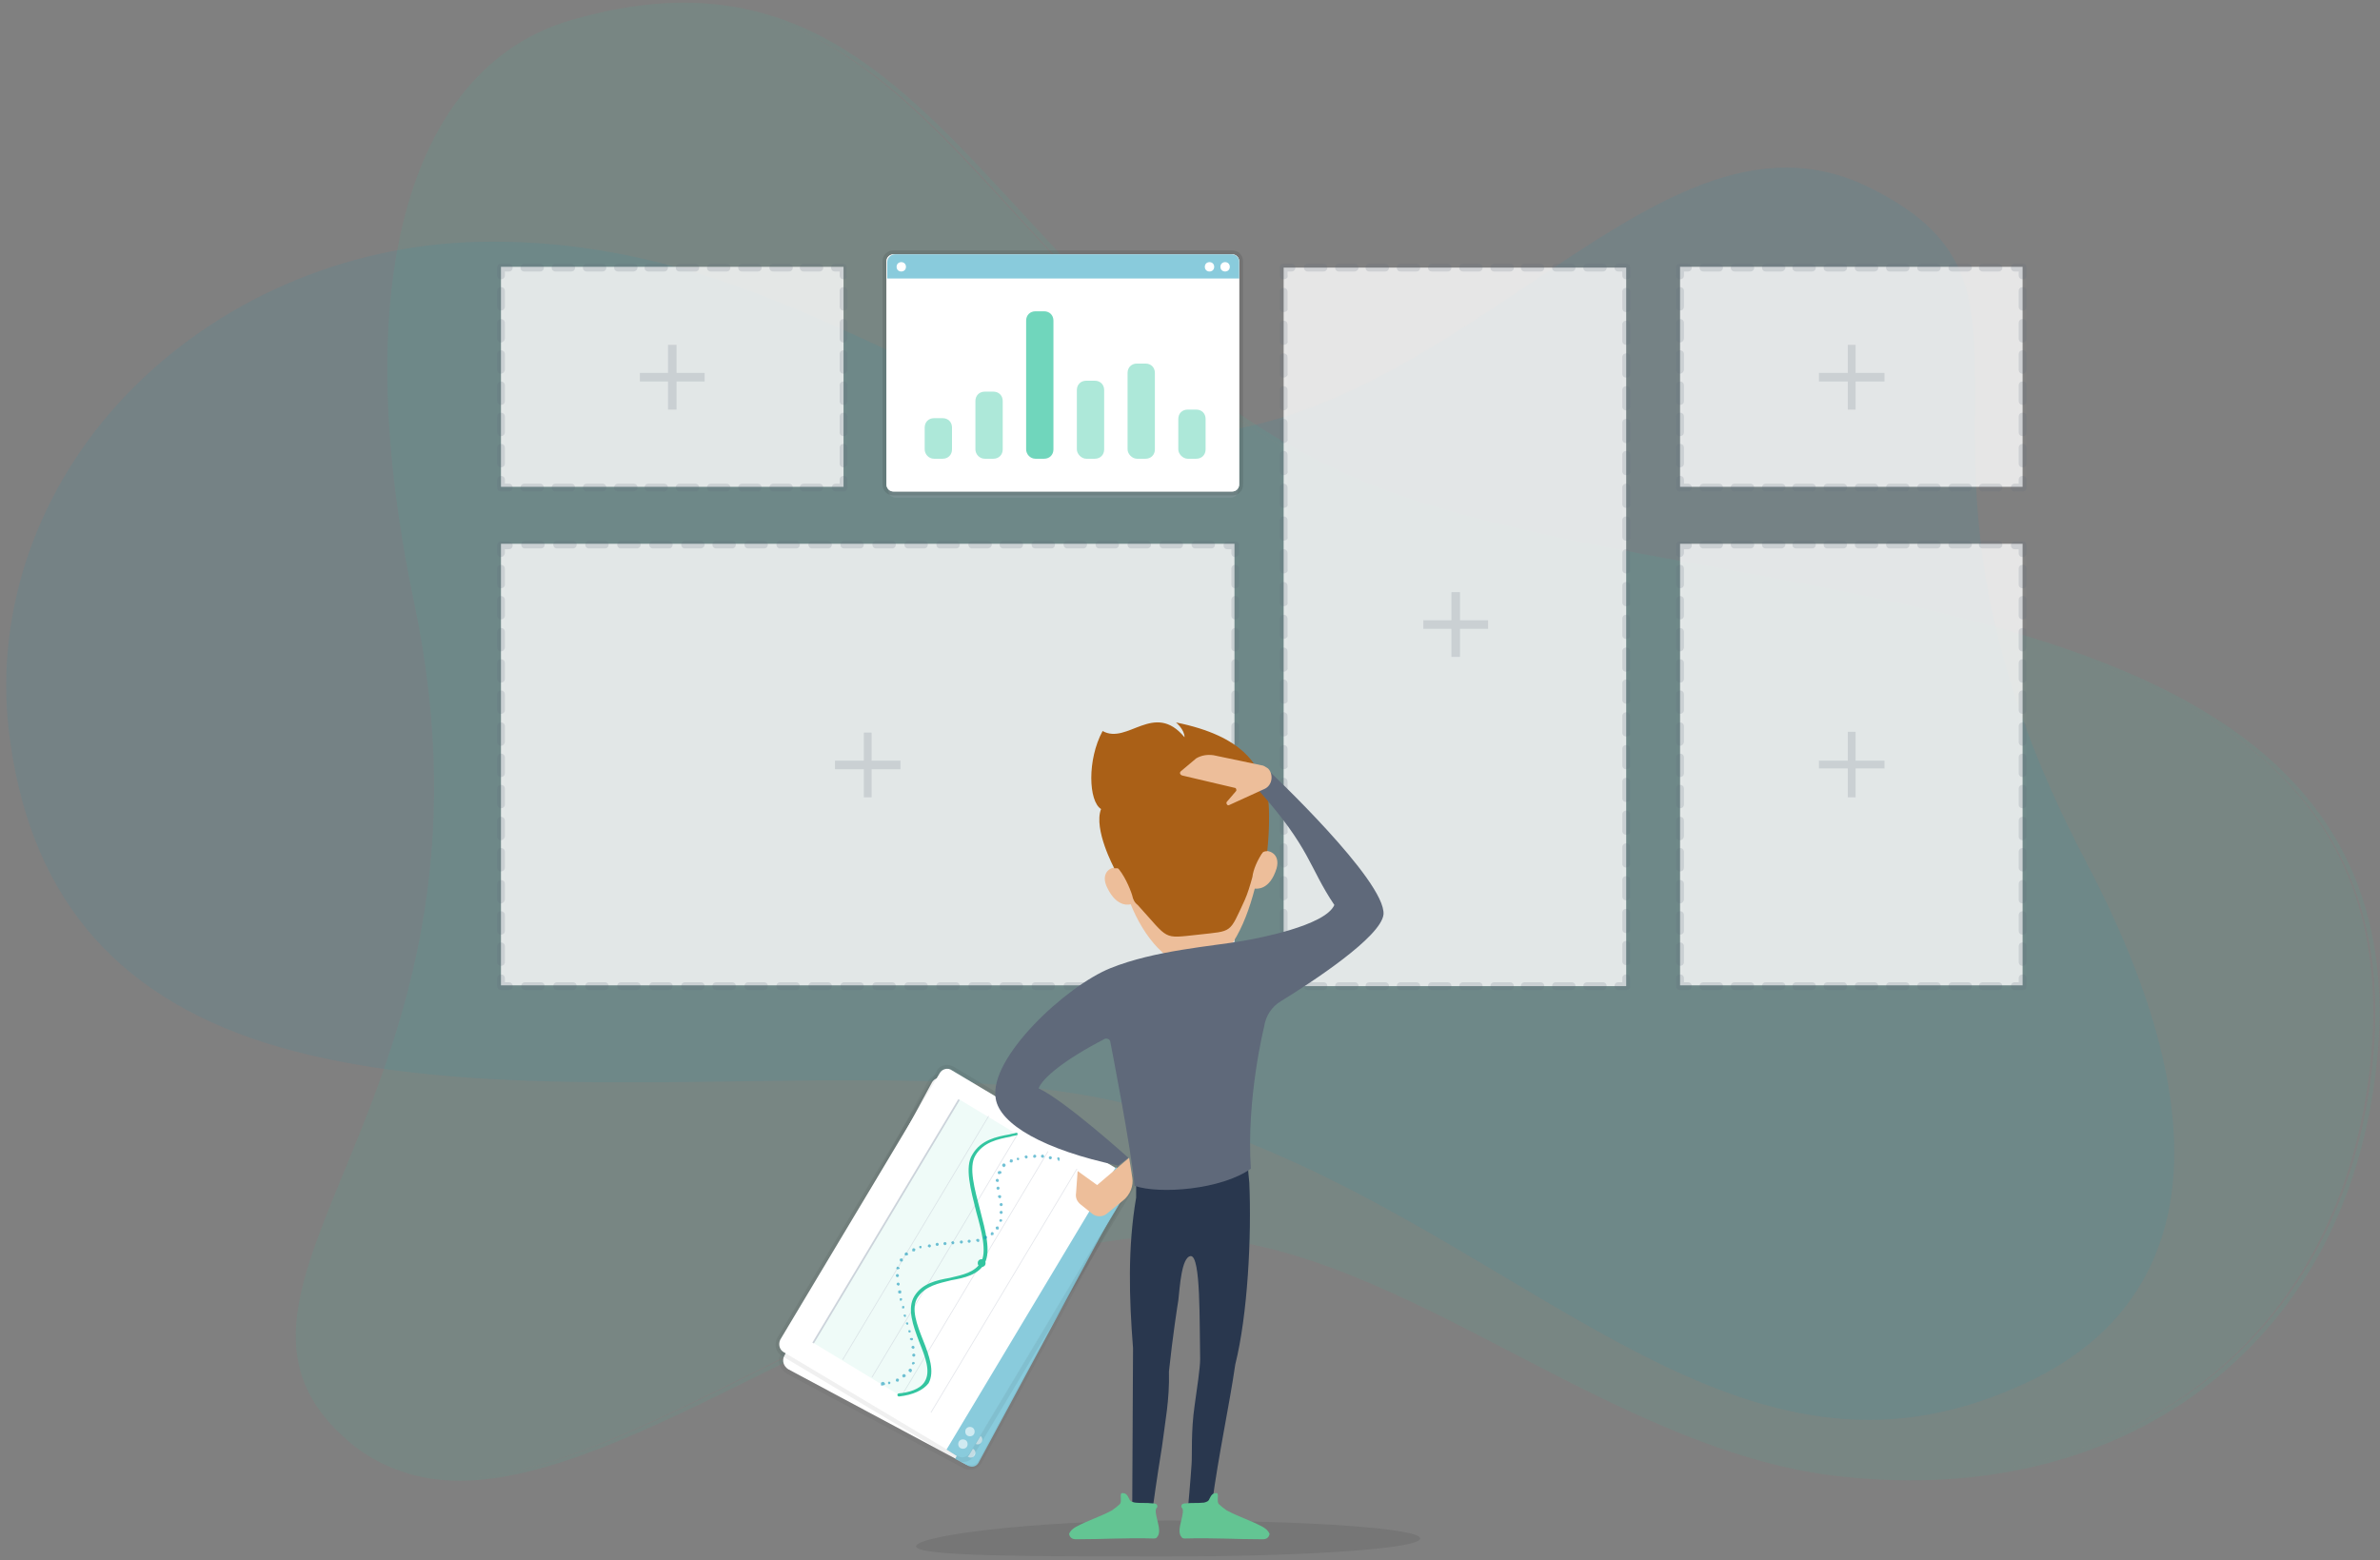 <?xml version="1.0" encoding="utf-8"?>
<!-- Generator: Adobe Illustrator 23.0.6, SVG Export Plug-In . SVG Version: 6.00 Build 0)  -->
<svg version="1.1" id="Layer_1" xmlns="http://www.w3.org/2000/svg" xmlns:xlink="http://www.w3.org/1999/xlink" x="0px" y="0px"
	 width="305px" height="200px" viewBox="0 0 305 200" style="enable-background:new 0 0 305 200;" xml:space="preserve">
<rect x="0" y="0" width="305" height="200" fill="#808080" stroke="none"/>
<style type="text/css">
	.st0{opacity:0.1;}
	.st1{fill:#33C5A0;}
	.st2{fill:#1397B9;}
	.st3{opacity:0.8;fill:#FFFFFF;enable-background:new    ;}
	.st4{opacity:0.2;fill:#A8ACB5;enable-background:new    ;}
	.st5{fill:#FFFFFF;}
	.st6{fill:#89CBDC;}
	.st7{fill:#D0EAF1;}
	.st8{opacity:4.000000e-02;}
	.st9{opacity:0.4;fill:#BBC2CE;enable-background:new    ;}
	.st10{opacity:0.16;fill:#99E2CF;enable-background:new    ;}
	.st11{opacity:0.7;fill:#BBC2CE;enable-background:new    ;}
	.st12{opacity:0.6;}
	.st13{opacity:6.000000e-02;}
	.st14{opacity:8.000000e-02;enable-background:new    ;}
	.st15{fill:#29374E;}
	.st16{opacity:0.3;}
	.st17{fill:#5F697A;}
	.st18{opacity:0.3;fill:#5F697A;enable-background:new    ;}
	.st19{opacity:0;}
	.st20{fill:#EDBE9A;}
	.st21{fill:#63C593;}
	.st22{fill:#AA6017;}
	.st23{fill:#ADE8D9;}
	.st24{fill:#70D6BC;}
</style>
<g class="st0">
	<path class="st1" d="M53.1,77.4c13.3,63.6-31.4,87.3-8.6,107.2c23,20.2,67.7-28.5,107.8-26.5c26.5,1.3,53.3,27,81.8,30.6
		c35.4,4.5,64.2-14.5,69.3-49.5c9.8-67.1-81.9-59.6-126.6-76.2C126.5,44.3,120.5-10.9,72.9,2.7C55,7.9,43.5,31.7,53.1,77.4z"/>
	<path class="st1" d="M58.9,189.8c-5.2,0-9.9-1.5-13.9-5c-10.8-9.5-6.5-20-0.5-34.6c6.8-16.5,16.1-39.1,9-72.8
		c-4.5-21.6-4.7-39.3-0.4-52.7C56.9,12.9,63.9,5.2,73.5,2.5c27.5-7.9,41.3,7.2,57.4,24.7c11.9,12.9,25.3,27.6,46.6,35.6
		c11.6,4.3,26.2,7,41.7,9.8c22.1,4,44.9,8.2,61.6,17.6c19,10.7,26.7,26.8,23.4,49.1c-2.5,17.1-10.6,30.8-23.4,39.8
		c-12.6,8.8-28.5,12.2-46.2,10c-13.9-1.8-27.5-8.8-40.6-15.6c-14.2-7.4-27.6-14.3-41.2-15c-18.1-0.9-37.6,8.9-54.8,17.4
		C83.3,183.2,69.9,189.8,58.9,189.8z M54,77.4c7.1,33.8-2.2,56.5-9.1,73.1c-6.1,14.9-10.2,24.8,0.4,34c12.4,10.9,31,1.6,52.5-9.1
		c17.3-8.6,36.9-18.4,55.1-17.5c13.7,0.7,27.2,7.7,41.4,15c13.1,6.8,26.6,13.8,40.4,15.6c17.5,2.2,33.3-1.2,45.8-9.9
		c12.7-8.9,20.7-22.5,23.2-39.4c3.2-22.1-4.4-38-23.2-48.6c-16.6-9.4-39.4-13.5-61.4-17.5c-15.5-2.8-30.2-5.5-41.8-9.8
		c-21.5-8-35-22.7-46.9-35.7C114.6,10.2,100.9-4.8,73.7,3c-9.4,2.7-16.3,10.3-20.1,22C49.4,38.2,49.5,55.9,54,77.4z"/>
</g>
<g class="st0">
	<path class="st2" d="M267.2,110.6c-28.6-54.3-0.5-72.9-27.5-86.3c-27.4-13.6-52.5,31.9-90.4,31.9c-26.5,0-49.5-25.9-87.9-24.9
		c-35.7,0.9-63.6,29.8-60,62.1c6.9,61.8,86.3,39.9,134,46.2c53.6,7.1,82,58.3,125.1,36.9C276.8,168.5,287.8,149.6,267.2,110.6z"/>
	<path class="st2" d="M239.5,182c-16,0-30.7-8.8-47-18.5s-34.7-20.7-57.2-23.7c-11.9-1.6-25.7-1.4-40.2-1.2
		c-21.4,0.3-43.5,0.6-61-4.9c-19.9-6.3-30.6-19.5-33-40.3c-1.7-15.4,3.8-31,15.1-42.8c11.5-12,27.9-19.2,45.1-19.6
		c21.3-0.5,38.1,7.2,52.9,14.1c11.9,5.5,23.2,10.8,35,10.8l0,0c17.8,0,33-10.3,46.5-19.3c15.8-10.6,29.4-19.8,44-12.5
		c13.5,6.7,13.4,14.5,13.4,27.5c-0.1,13.3-0.2,31.5,14.3,59c9.4,17.9,12.9,32.9,10.5,44.7c-2,9.6-7.8,16.8-17.3,21.5
		C253.2,180.4,246.3,182,239.5,182z M109.7,138c9.2,0,17.8,0.3,25.7,1.3c22.6,3,41.1,14,57.4,23.7c16.2,9.7,30.8,18.4,46.7,18.4
		c6.7,0,13.5-1.5,20.9-5.2c9.3-4.6,15-11.7,17-21.2c2.4-11.7-1.1-26.6-10.4-44.4c-14.5-27.6-14.4-45.9-14.4-59.2
		c0.1-12.8,0.1-20.5-13.1-27c-14.3-7.1-27.8,2-43.4,12.5c-13.5,9.1-28.9,19.4-46.8,19.4l0,0c-11.9,0-23.3-5.3-35.3-10.8
		c-14.7-6.7-31.4-14.5-52.6-14C44.4,32,28.1,39,16.7,50.9C5.5,62.7,0,78.1,1.7,93.4C4,114,14.7,127,34.3,133.3
		c17.4,5.5,39.5,5.2,60.8,4.9C100.1,138.1,105,138,109.7,138z"/>
</g>
<rect x="64.2" y="34.2" class="st3" width="43.9" height="28.2"/>
<rect x="64.2" y="69.7" class="st3" width="94" height="56.6"/>
<rect x="164.5" y="34.3" class="st3" width="43.9" height="92.1"/>
<rect x="215.3" y="34.2" class="st3" width="43.9" height="28.2"/>
<rect x="215.3" y="69.7" class="st3" width="43.9" height="56.6"/>
<path class="st4" d="M157.7,34.6h-42.9c-0.6,0-1,0.5-1,1v27.2c0,0.6,0.5,1,1,1h42.9c0.6,0,1-0.5,1-1V35.6
	C158.7,35.1,158.2,34.6,157.7,34.6z"/>
<g>
	<g>
		<g>
			<g>
				<g>
					<g>
						<g>
							<g>
								<path class="st5" d="M100.5,173.8l18.9-35c0.3-0.6,1-0.8,1.6-0.5l22.8,12.3c0.6,0.3,0.8,1,0.5,1.6l-18.9,35
									c-0.3,0.6-1,0.8-1.6,0.5L101,175.5C100.4,175.1,100.2,174.4,100.5,173.8z"/>
							</g>
						</g>
						<path class="st6" d="M122.4,187l1.7,0.9c0.5,0.2,1,0.1,1.3-0.4l19.1-35.5c0.2-0.4,0.1-1-0.4-1.2l-1.7-0.9L122.4,187z"/>
					</g>
				</g>
			</g>
		</g>
		<g>
			<ellipse transform="matrix(0.475 -0.88 0.88 0.475 -98.551 207.254)" class="st7" cx="124.4" cy="186.2" rx="0.6" ry="0.6"/>
		</g>
		<g>
			<ellipse transform="matrix(0.475 -0.88 0.88 0.475 -96.6 207.156)" class="st7" cx="125.3" cy="184.5" rx="0.6" ry="0.6"/>
		</g>
		<g>
			<ellipse class="st7" cx="142.9" cy="152" rx="0.6" ry="0.6"/>
		</g>
	</g>
	<g class="st8">
		<path d="M120.4,138.2c0.2,0,0.4,0,0.6,0.1l22.8,12.3c0.6,0.3,0.8,1,0.5,1.6l-18.9,35c-0.2,0.4-0.6,0.6-1,0.6c-0.2,0-0.4,0-0.6-0.1
			L101,175.5c-0.6-0.4-0.8-1.1-0.5-1.7l18.9-35C119.6,138.4,120,138.2,120.4,138.2 M120.4,137.7L120.4,137.7c-0.6,0-1.2,0.4-1.5,0.9
			l-18.9,35c-0.4,0.8-0.1,1.8,0.7,2.4l22.8,12.2c0.3,0.1,0.5,0.2,0.8,0.2c0.6,0,1.2-0.4,1.5-0.9l18.9-35c0.2-0.4,0.3-0.9,0.1-1.3
			c-0.1-0.4-0.4-0.8-0.8-1l-22.8-12.3C121,137.7,120.7,137.7,120.4,137.7L120.4,137.7z"/>
	</g>
	<g>
		<g>
			<g>
				<g>
					<g>
						<g>
							<g>
								<path class="st5" d="M100,171.7l20.4-34.1c0.3-0.6,1.1-0.8,1.6-0.4l22.3,13.3c0.6,0.3,0.8,1.1,0.4,1.6l-20.4,34.1
									c-0.3,0.6-1.1,0.8-1.6,0.4l-22.3-13.3C99.9,173,99.7,172.3,100,171.7z"/>
							</g>
						</g>
						<path class="st6" d="M121.3,185.8l1.6,1c0.4,0.3,1,0.1,1.3-0.3l20.7-34.6c0.3-0.4,0.1-1-0.3-1.3l-1.6-1L121.3,185.8z"/>
					</g>
				</g>
			</g>
		</g>
		<g>
			<ellipse class="st7" cx="123.4" cy="185.1" rx="0.6" ry="0.6"/>
		</g>
		<g>
			<ellipse class="st7" cx="124.3" cy="183.5" rx="0.6" ry="0.6"/>
		</g>
		<g>
			<ellipse class="st7" cx="143.3" cy="151.8" rx="0.6" ry="0.6"/>
		</g>
		<g>
			<g>
				
					<rect x="110.4" y="165.5" transform="matrix(0.514 -0.858 0.858 0.514 -79.48 190.68)" class="st9" width="36.4" height="0.1"/>
				
					<rect x="106.7" y="163.3" transform="matrix(0.514 -0.858 0.858 0.514 -79.401 186.404)" class="st9" width="36.4" height="0.1"/>
				<path class="st10" d="M115.2,178.8c1.3-0.1,2.8-0.5,3.4-1.6c1.7-2.8-3.2-8-1.3-11c1.9-3,6.9-1.5,8.5-4.4s-3-10.8-1.1-13.8
					c1.4-2.3,3.2-2.1,5.5-2.7l-7.3-4.4l-18.7,31.2L115.2,178.8z"/>
				
					<rect x="102.9" y="161" transform="matrix(0.514 -0.858 0.858 0.514 -79.322 182.032)" class="st9" width="36.4" height="0.1"/>
				
					<rect x="99.1" y="158.8" transform="matrix(0.514 -0.858 0.858 0.514 -79.237 177.657)" class="st9" width="36.4" height="0.1"/>
				<polygon class="st11" points="104.3,172.2 104.1,172.1 122.8,140.9 123,141 				"/>
				<path class="st1" d="M115.2,179c-0.1,0-0.2-0.1-0.2-0.2c0-0.1,0.1-0.2,0.2-0.2c1.2-0.1,2.7-0.5,3.3-1.5c0.8-1.3,0.1-3.1-0.7-5.1
					c-0.8-2.1-1.6-4.3-0.6-5.9c1-1.6,2.8-2,4.5-2.3c1.7-0.4,3.2-0.7,4-2s0.1-4-0.6-6.5c-0.7-2.8-1.5-5.7-0.5-7.3
					c1.1-1.9,3.1-2.3,4.8-2.6c0.3-0.1,0.6-0.1,0.8-0.2c0.1,0,0.2,0,0.2,0.1s0,0.2-0.1,0.2c-0.3,0.1-0.6,0.1-0.8,0.2
					c-1.6,0.3-3.5,0.7-4.5,2.4c-0.9,1.5-0.1,4.3,0.6,7s1.4,5.3,0.6,6.8s-2.6,1.9-4.3,2.2c-1.6,0.4-3.3,0.7-4.3,2.2
					c-0.9,1.4-0.1,3.5,0.7,5.5c0.8,2,1.5,4,0.7,5.5C118.3,178.2,117,178.8,115.2,179L115.2,179z"/>
				<g class="st12">
					<path class="st2" d="M135.7,148.8c-0.1,0-0.1,0-0.1-0.1l-0.1-0.1c0,0,0,0,0-0.1c0,0,0,0,0-0.1c0.1-0.1,0.1-0.1,0.2,0
						c0,0,0,0,0.1,0c0,0,0,0,0,0.1c0,0,0,0,0,0.1s0,0.1-0.1,0.1C135.8,148.7,135.8,148.8,135.7,148.8L135.7,148.8z"/>
					<path class="st2" d="M113.8,177.3c0-0.1,0-0.2,0.1-0.2l0,0c0.1,0,0.2,0,0.2,0.1l0,0c0,0.1,0,0.2-0.1,0.2l0,0l0,0l0,0l0,0l0,0
						C113.9,177.5,113.9,177.4,113.8,177.3z M114.8,177c0-0.1,0-0.2,0.1-0.3l0,0c0.1,0,0.2,0,0.3,0.1l0,0c0,0.1,0,0.2-0.1,0.3l0,0
						H115l0,0C114.9,177.1,114.9,177.1,114.8,177z M115.7,176.5c-0.1-0.1-0.1-0.2,0-0.3l0,0c0.1-0.1,0.2-0.1,0.3,0l0,0
						c0.1,0.1,0.1,0.2,0,0.3l0,0h-0.1l0,0C115.8,176.6,115.8,176.6,115.7,176.5z M116.5,175.8c-0.1-0.1-0.1-0.2,0-0.3l0,0
						c0.1-0.1,0.2-0.1,0.3,0l0,0c0.1,0.1,0.1,0.2,0,0.3l0,0l0,0l0,0c0,0.1-0.1,0.1-0.2,0.1l0,0C116.6,175.8,116.5,175.8,116.5,175.8
						z M117,174.9c-0.1,0-0.2-0.1-0.1-0.2l0,0c0-0.1,0.1-0.2,0.2-0.1l0,0c0.1,0,0.2,0.1,0.1,0.2l0,0
						C117.2,174.8,117.1,174.9,117,174.9L117,174.9L117,174.9z M116.9,173.7c0-0.1,0.1-0.2,0.2-0.2l0,0c0.1,0,0.2,0.1,0.2,0.2l0,0
						c0,0.1-0.1,0.2-0.2,0.2l0,0l0,0l0,0C117,173.9,116.9,173.8,116.9,173.7z M116.8,172.7L116.8,172.7c0-0.1,0.1-0.2,0.2-0.2l0,0
						c0.1,0,0.2,0.1,0.2,0.2l0,0l0,0l0,0c0,0.1-0.1,0.2-0.2,0.2l0,0l0,0l0,0C116.9,172.8,116.8,172.8,116.8,172.7z M116.6,171.7
						c0-0.1,0-0.2,0.2-0.2l0,0c0.1,0,0.2,0,0.2,0.1l0,0c0,0.1,0,0.2-0.2,0.2l0,0l0,0l0,0C116.7,171.8,116.7,171.7,116.6,171.7z
						 M116.4,170.7c0-0.1,0-0.2,0.1-0.2l0,0c0.1,0,0.2,0,0.2,0.1l0,0l0,0l0,0c0,0.1,0,0.2-0.1,0.2l0,0c0,0,0,0-0.1,0l0,0
						L116.4,170.7z M116.1,169.7L116.1,169.7c0-0.1,0-0.2,0.1-0.2l0,0c0.1,0,0.2,0,0.2,0.1l0,0c0,0.1,0,0.2-0.1,0.2l0,0
						c0,0,0,0-0.1,0l0,0C116.2,169.8,116.2,169.7,116.1,169.7z M115.8,168.7c0-0.1,0-0.2,0.1-0.2l0,0c0.1,0,0.2,0,0.2,0.1l0,0l0,0
						l0,0c0,0.1,0,0.2-0.1,0.2l0,0c0,0,0,0-0.1,0l0,0C115.9,168.8,115.9,168.7,115.8,168.7z M115.6,167.6c0-0.1,0-0.2,0.1-0.2l0,0
						c0.1,0,0.2,0,0.2,0.1l0,0c0,0.1,0,0.2-0.1,0.2l0,0c0,0,0,0-0.1,0l0,0C115.7,167.8,115.6,167.7,115.6,167.6z M115.3,166.6
						c0-0.1,0-0.2,0.1-0.2l0,0c0.1,0,0.2,0,0.2,0.1l0,0c0,0.1,0,0.2-0.1,0.2l0,0l0,0l0,0C115.4,166.8,115.3,166.7,115.3,166.6z
						 M115.1,165.6c0-0.1,0-0.2,0.2-0.2l0,0c0.1,0,0.2,0,0.2,0.2l0,0c0,0.1,0,0.2-0.2,0.2l0,0l0,0l0,0
						C115.1,165.8,115.1,165.7,115.1,165.6z M114.9,164.6L114.9,164.6c0-0.1,0.1-0.2,0.2-0.2l0,0c0.1,0,0.2,0.1,0.2,0.2l0,0l0,0l0,0
						c0,0.1-0.1,0.2-0.2,0.2l0,0l0,0l0,0C115,164.7,114.9,164.7,114.9,164.6z M114.8,163.5c0-0.1,0.1-0.2,0.2-0.2l0,0
						c0.1,0,0.2,0.1,0.2,0.2l0,0c0,0.1-0.1,0.2-0.2,0.2l0,0C114.9,163.7,114.8,163.6,114.8,163.5z M115,162.7
						c-0.1,0-0.2-0.1-0.1-0.2l0,0c0-0.1,0.1-0.2,0.2-0.1l0,0c0.1,0,0.2,0.1,0.2,0.2l0,0l0,0l0,0C115.3,162.6,115.2,162.7,115,162.7
						L115,162.7C115.1,162.7,115.1,162.7,115,162.7z M115.4,161.7c-0.1-0.1-0.1-0.2-0.1-0.3l0,0c0.1-0.1,0.2-0.1,0.3-0.1l0,0
						c0.1,0.1,0.1,0.2,0.1,0.3l0,0l0,0l0,0c0,0.1-0.1,0.1-0.2,0.1l0,0C115.4,161.7,115.4,161.7,115.4,161.7z M116,160.9
						c-0.1-0.1-0.1-0.2,0-0.3l0,0c0.1-0.1,0.2-0.1,0.3,0l0,0c0.1,0.1,0.1,0.2,0,0.3l0,0l0,0l0,0h-0.1l0,0
						C116.1,161,116.1,160.9,116,160.9z M116.9,160.3c0-0.1,0-0.2,0.1-0.3l0,0c0.1,0,0.2,0,0.3,0.1l0,0c0,0.1,0,0.2-0.1,0.3l0,0l0,0
						l0,0h-0.1l0,0C117,160.4,116.9,160.4,116.9,160.3z M117.8,159.9c0-0.1,0-0.2,0.1-0.2l0,0c0.1,0,0.2,0,0.2,0.1l0,0
						c0,0.1,0,0.2-0.1,0.2l0,0c0,0,0,0-0.1,0l0,0C117.9,160.1,117.9,160,117.8,159.9z M118.9,159.7c0-0.1,0.1-0.2,0.2-0.2l0,0
						c0.1,0,0.2,0.1,0.2,0.2l0,0c0,0.1-0.1,0.2-0.2,0.2l0,0l0,0l0,0C118.9,159.8,118.9,159.8,118.9,159.7z M119.9,159.5
						c0-0.1,0.1-0.2,0.2-0.2l0,0c0.1,0,0.2,0.1,0.2,0.2l0,0c0,0.1-0.1,0.2-0.2,0.2l0,0l0,0l0,0C120,159.7,119.9,159.6,119.9,159.5z
						 M120.9,159.4c0-0.1,0.1-0.2,0.2-0.2l0,0c0.1,0,0.2,0.1,0.2,0.2l0,0c0,0.1-0.1,0.2-0.2,0.2l0,0l0,0l0,0
						C121,159.6,120.9,159.5,120.9,159.4z M121.9,159.3c0-0.1,0.1-0.2,0.2-0.2l0,0c0.1,0,0.2,0.1,0.2,0.2l0,0c0,0.1-0.1,0.2-0.2,0.2
						l0,0l0,0l0,0l0,0l0,0C122,159.5,122,159.4,121.9,159.3z M123,159.2c0-0.1,0.1-0.2,0.2-0.2l0,0c0.1,0,0.2,0.1,0.2,0.2l0,0
						c0,0.1-0.1,0.2-0.2,0.2l0,0l0,0l0,0C123.1,159.4,123,159.3,123,159.2z M124,159.1c0-0.1,0.1-0.2,0.2-0.2l0,0
						c0.1,0,0.2,0.1,0.2,0.2l0,0c0,0.1-0.1,0.2-0.2,0.2l0,0l0,0l0,0C124.1,159.3,124,159.2,124,159.1z M125.1,159
						c0-0.1,0-0.2,0.2-0.2l0,0c0.1,0,0.2,0,0.2,0.2l0,0c0,0.1,0,0.2-0.2,0.2l0,0l0,0l0,0l0,0l0,0C125.2,159.1,125.1,159.1,125.1,159
						z M126.1,158.7c0-0.1,0-0.2,0.1-0.3l0,0c0.1,0,0.2,0,0.3,0.1l0,0c0,0.1,0,0.2-0.1,0.3l0,0c0,0,0,0-0.1,0l0,0
						C126.2,158.9,126.1,158.8,126.1,158.7z M127,158.3c-0.1-0.1,0-0.2,0-0.3l0,0c0.1-0.1,0.2-0.1,0.3,0l0,0c0.1,0.1,0,0.2,0,0.3
						l0,0h-0.1l0,0C127.1,158.4,127,158.3,127,158.3z M127.7,157.6c-0.1-0.1-0.1-0.2-0.1-0.3l0,0c0.1-0.1,0.2-0.1,0.3-0.1l0,0
						c0.1,0.1,0.1,0.2,0.1,0.3l0,0l0,0l0,0C128,157.6,127.9,157.6,127.7,157.6L127.7,157.6C127.8,157.6,127.8,157.6,127.7,157.6z
						 M128.2,156.6c-0.1,0-0.2-0.1-0.1-0.2l0,0c0-0.1,0.1-0.2,0.2-0.1l0,0c0.1,0,0.2,0.1,0.1,0.2l0,0
						C128.4,156.6,128.3,156.6,128.2,156.6L128.2,156.6L128.2,156.6z M128.3,155.6c-0.1,0-0.2-0.1-0.2-0.2l0,0
						c0-0.1,0.1-0.2,0.2-0.2l0,0c0.1,0,0.2,0.1,0.2,0.2l0,0C128.5,155.5,128.4,155.6,128.3,155.6L128.3,155.6L128.3,155.6z
						 M128.1,154.4c0-0.1,0.1-0.2,0.2-0.2l0,0c0.1,0,0.2,0.1,0.2,0.2l0,0c0,0.1-0.1,0.2-0.2,0.2l0,0l0,0l0,0
						C128.2,154.6,128.1,154.5,128.1,154.4z M127.9,153.4c0-0.1,0-0.2,0.2-0.2l0,0c0.1,0,0.2,0,0.2,0.2l0,0l0,0l0,0
						c0,0.1-0.1,0.2-0.2,0.2l0,0l0,0l0,0C128,153.5,127.9,153.5,127.9,153.4z M127.7,152.3L127.7,152.3c0-0.1,0.1-0.2,0.2-0.2l0,0
						c0.1,0,0.2,0.1,0.2,0.2l0,0l0,0l0,0c0,0.1-0.1,0.2-0.2,0.2l0,0l0,0l0,0C127.8,152.5,127.7,152.4,127.7,152.3z M127.8,151.5
						c-0.1,0-0.2-0.1-0.2-0.2l0,0c0-0.1,0.1-0.2,0.2-0.2l0,0c0.1,0,0.2,0.1,0.2,0.2l0,0C128,151.4,128,151.5,127.8,151.5
						L127.8,151.5C127.9,151.5,127.9,151.5,127.8,151.5z M128,150.5c-0.1,0-0.2-0.2-0.1-0.3l0,0c0-0.1,0.2-0.1,0.3-0.1l0,0
						c0.1,0,0.2,0.2,0.1,0.3l0,0C128.2,150.4,128.2,150.5,128,150.5L128,150.5C128.1,150.5,128,150.5,128,150.5z M128.5,149.5
						c-0.1-0.1-0.1-0.2,0-0.3l0,0c0.1-0.1,0.2-0.1,0.3,0l0,0c0.1,0.1,0.1,0.2,0,0.3l0,0l-0.1,0.1l0,0
						C128.6,149.6,128.6,149.6,128.5,149.5z M129.4,148.9c0-0.1,0-0.2,0.1-0.3l0,0c0.1,0,0.2,0,0.3,0.1l0,0c0,0.1,0,0.2-0.1,0.3l0,0
						h-0.1l0,0C129.5,149,129.4,149,129.4,148.9z M130.3,148.6c0-0.1,0-0.2,0.1-0.2l0,0c0.1,0,0.2,0,0.2,0.1l0,0
						c0,0.1,0,0.2-0.1,0.2l0,0c0,0,0,0-0.1,0l0,0C130.4,148.7,130.3,148.6,130.3,148.6z M134.6,148.6L134.6,148.6L134.6,148.6
						c-0.1,0-0.2-0.1-0.2-0.2l0,0c0-0.1,0.1-0.2,0.2-0.2l0,0c0.1,0,0.2,0.1,0.2,0.2l0,0C134.8,148.5,134.7,148.6,134.6,148.6
						L134.6,148.6L134.6,148.6z M131.3,148.3c0-0.1,0.1-0.2,0.2-0.2l0,0c0.1,0,0.2,0.1,0.2,0.2l0,0c0,0.1-0.1,0.2-0.2,0.2l0,0l0,0
						l0,0C131.4,148.5,131.4,148.4,131.3,148.3z M133.6,148.4c-0.1,0-0.2-0.1-0.2-0.2l0,0c0-0.1,0.1-0.2,0.2-0.2l0,0
						c0.1,0,0.2,0.1,0.2,0.2l0,0C133.8,148.4,133.7,148.4,133.6,148.4L133.6,148.4L133.6,148.4z M132.4,148.2c0-0.1,0.1-0.2,0.2-0.2
						l0,0c0.1,0,0.2,0.1,0.2,0.2l0,0c0,0.1-0.1,0.2-0.2,0.2l0,0l0,0l0,0C132.5,148.4,132.4,148.4,132.4,148.2z"/>
					<path class="st2" d="M113,177.6c-0.1,0-0.1,0-0.1-0.1c0,0,0,0,0-0.1c0,0,0,0,0-0.1s0-0.1,0.1-0.1c0.1-0.1,0.2-0.1,0.3,0
						l0.1,0.1v0.1c0,0,0,0,0,0.1C113.1,177.6,113.1,177.6,113,177.6L113,177.6z"/>
				</g>
				<circle class="st1" cx="125.8" cy="161.9" r="0.5"/>
			</g>
		</g>
	</g>
	<g class="st13">
		<path d="M121.4,137c0.2,0,0.4,0.1,0.6,0.2l22.3,13.3c0.6,0.3,0.8,1.1,0.4,1.6l-20.4,34.1c-0.2,0.4-0.6,0.6-1,0.6
			c-0.2,0-0.4-0.1-0.6-0.2l-22.3-13.3c-0.5-0.3-0.7-1-0.4-1.6l20.4-34.1C120.6,137.2,121,137,121.4,137 M121.4,136.5L121.4,136.5
			c-0.6,0-1.2,0.3-1.4,0.9l-20.4,34.1c-0.4,0.9-0.2,1.8,0.6,2.3l22.3,13.3c0.3,0.2,0.6,0.3,0.9,0.3c0.6,0,1.2-0.3,1.4-0.9l20.4-34
			c0.3-0.3,0.4-0.8,0.3-1.2c-0.1-0.5-0.4-0.9-0.8-1.1l-22.2-13.3C122,136.6,121.7,136.5,121.4,136.5L121.4,136.5z"/>
	</g>
</g>
<path class="st14" d="M182,197.2c0,1.3-14.5,2.3-32.3,2.3s-32.3,0-32.3-1.3s14.5-3.3,32.3-3.3S182,195.9,182,197.2z"/>
<path class="st15" d="M159.9,148.9l-14.3,1.7v2.9l0,0c-1.1,6.4-0.9,12.9-0.4,19.3l-0.1,19.8l2.7,0.2c0,0,0.4-3,1.1-7.3
	c0.4-3.2,1-6.1,0.9-9.7c0.5-4.7,1.1-8.5,1.2-9.1c0.2-1.7,0.4-5.6,1.6-5.7c1.3,0,1.1,8.5,1.2,13.2c0,1.2-0.4,3.7-0.7,5.9
	c-0.5,3.4-0.3,6.4-0.4,7.6c-0.1,1.7-0.5,6.1-0.5,6.1l3.1-0.9c0.9-6.7,2.2-12.5,3-18c1.6-6.4,2.1-16.4,1.8-23.3
	C159.9,149.7,159.9,148.9,159.9,148.9z"/>
<g class="st12">
	<g class="st16">
		<path class="st17" d="M108.1,35.8c-0.3,0-0.5-0.2-0.5-0.5v-0.5H107c-0.3,0-0.5-0.2-0.5-0.5s0.2-0.5,0.5-0.5h1
			c0.3,0,0.5,0.2,0.5,0.5v1C108.6,35.6,108.4,35.8,108.1,35.8z"/>
		<path class="st17" d="M105,34.8h-2c-0.3,0-0.5-0.2-0.5-0.5s0.2-0.5,0.5-0.5h2c0.3,0,0.5,0.2,0.5,0.5S105.3,34.8,105,34.8z
			 M101.1,34.8h-2c-0.3,0-0.5-0.2-0.5-0.5s0.2-0.5,0.5-0.5h2c0.3,0,0.5,0.2,0.5,0.5S101.4,34.8,101.1,34.8z M97.1,34.8h-2
			c-0.3,0-0.5-0.2-0.5-0.5s0.2-0.5,0.5-0.5h2c0.3,0,0.5,0.2,0.5,0.5S97.4,34.8,97.1,34.8z M93.1,34.8h-2c-0.3,0-0.5-0.2-0.5-0.5
			s0.2-0.5,0.5-0.5h2c0.3,0,0.5,0.2,0.5,0.5S93.4,34.8,93.1,34.8z M89.1,34.8h-2c-0.3,0-0.5-0.2-0.5-0.5s0.2-0.5,0.5-0.5h2
			c0.3,0,0.5,0.2,0.5,0.5S89.4,34.8,89.1,34.8z M85.1,34.8h-2c-0.3,0-0.5-0.2-0.5-0.5s0.2-0.5,0.5-0.5h2c0.3,0,0.5,0.2,0.5,0.5
			S85.4,34.8,85.1,34.8z M81.2,34.8h-2c-0.3,0-0.5-0.2-0.5-0.5s0.2-0.5,0.5-0.5h2c0.3,0,0.5,0.2,0.5,0.5S81.4,34.8,81.2,34.8z
			 M77.2,34.8h-2c-0.3,0-0.5-0.2-0.5-0.5s0.2-0.5,0.5-0.5h2c0.3,0,0.5,0.2,0.5,0.5S77.5,34.8,77.2,34.8z M73.2,34.8h-2
			c-0.3,0-0.5-0.2-0.5-0.5s0.2-0.5,0.5-0.5h2c0.3,0,0.5,0.2,0.5,0.5S73.5,34.8,73.2,34.8z M69.2,34.8h-2c-0.3,0-0.5-0.2-0.5-0.5
			s0.2-0.5,0.5-0.5h2c0.3,0,0.5,0.2,0.5,0.5S69.5,34.8,69.2,34.8z"/>
		<path class="st17" d="M64.2,35.8c-0.3,0-0.5-0.2-0.5-0.5v-1c0-0.3,0.2-0.5,0.5-0.5h1c0.3,0,0.5,0.2,0.5,0.5s-0.2,0.5-0.5,0.5h-0.5
			v0.5C64.7,35.6,64.5,35.8,64.2,35.8z"/>
		<path class="st17" d="M64.2,59.9c-0.3,0-0.5-0.2-0.5-0.5v-2c0-0.3,0.2-0.5,0.5-0.5c0.3,0,0.5,0.2,0.5,0.5v2
			C64.7,59.7,64.5,59.9,64.2,59.9z M64.2,55.9c-0.3,0-0.5-0.2-0.5-0.5v-2c0-0.3,0.2-0.5,0.5-0.5c0.3,0,0.5,0.2,0.5,0.5v2
			C64.7,55.7,64.5,55.9,64.2,55.9z M64.2,51.9c-0.3,0-0.5-0.2-0.5-0.5v-2c0-0.3,0.2-0.5,0.5-0.5c0.3,0,0.5,0.2,0.5,0.5v2
			C64.7,51.7,64.5,51.9,64.2,51.9z M64.2,47.9c-0.3,0-0.5-0.2-0.5-0.5v-2c0-0.3,0.2-0.5,0.5-0.5c0.3,0,0.5,0.2,0.5,0.5v2
			C64.7,47.6,64.5,47.9,64.2,47.9z M64.2,43.9c-0.3,0-0.5-0.2-0.5-0.5v-2c0-0.3,0.2-0.5,0.5-0.5c0.3,0,0.5,0.2,0.5,0.5v2
			C64.7,43.6,64.5,43.9,64.2,43.9z M64.2,39.8c-0.3,0-0.5-0.2-0.5-0.5v-2c0-0.3,0.2-0.5,0.5-0.5c0.3,0,0.5,0.2,0.5,0.5v2
			C64.7,39.6,64.5,39.8,64.2,39.8z"/>
		<path class="st17" d="M65.2,63h-1c-0.3,0-0.5-0.2-0.5-0.5v-1c0-0.3,0.2-0.5,0.5-0.5c0.3,0,0.5,0.2,0.5,0.5V62h0.5
			c0.3,0,0.5,0.2,0.5,0.5S65.5,63,65.2,63z"/>
		<path class="st17" d="M105,63h-2c-0.3,0-0.5-0.2-0.5-0.5s0.2-0.5,0.5-0.5h2c0.3,0,0.5,0.2,0.5,0.5S105.3,63,105,63z M101.1,63h-2
			c-0.3,0-0.5-0.2-0.5-0.5s0.2-0.5,0.5-0.5h2c0.3,0,0.5,0.2,0.5,0.5S101.4,63,101.1,63z M97.1,63h-2c-0.3,0-0.5-0.2-0.5-0.5
			s0.2-0.5,0.5-0.5h2c0.3,0,0.5,0.2,0.5,0.5S97.4,63,97.1,63z M93.1,63h-2c-0.3,0-0.5-0.2-0.5-0.5s0.2-0.5,0.5-0.5h2
			c0.3,0,0.5,0.2,0.5,0.5S93.4,63,93.1,63z M89.1,63h-2c-0.3,0-0.5-0.2-0.5-0.5s0.2-0.5,0.5-0.5h2c0.3,0,0.5,0.2,0.5,0.5
			S89.4,63,89.1,63z M85.1,63h-2c-0.3,0-0.5-0.2-0.5-0.5s0.2-0.5,0.5-0.5h2c0.3,0,0.5,0.2,0.5,0.5S85.4,63,85.1,63z M81.2,63h-2
			c-0.3,0-0.5-0.2-0.5-0.5s0.2-0.5,0.5-0.5h2c0.3,0,0.5,0.2,0.5,0.5S81.4,63,81.2,63z M77.2,63h-2c-0.3,0-0.5-0.2-0.5-0.5
			s0.2-0.5,0.5-0.5h2c0.3,0,0.5,0.2,0.5,0.5S77.5,63,77.2,63z M73.2,63h-2c-0.3,0-0.5-0.2-0.5-0.5s0.2-0.5,0.5-0.5h2
			c0.3,0,0.5,0.2,0.5,0.5S73.5,63,73.2,63z M69.2,63h-2c-0.3,0-0.5-0.2-0.5-0.5s0.2-0.5,0.5-0.5h2c0.3,0,0.5,0.2,0.5,0.5
			S69.5,63,69.2,63z"/>
		<path class="st17" d="M108.1,63h-1c-0.3,0-0.5-0.2-0.5-0.5s0.2-0.5,0.5-0.5h0.5v-0.5c0-0.3,0.2-0.5,0.5-0.5s0.5,0.2,0.5,0.5v1
			C108.6,62.8,108.4,63,108.1,63z"/>
		<path class="st17" d="M108.1,59.9c-0.3,0-0.5-0.2-0.5-0.5v-2c0-0.3,0.2-0.5,0.5-0.5s0.5,0.2,0.5,0.5v2
			C108.6,59.7,108.4,59.9,108.1,59.9z M108.1,55.9c-0.3,0-0.5-0.2-0.5-0.5v-2c0-0.3,0.2-0.5,0.5-0.5s0.5,0.2,0.5,0.5v2
			C108.6,55.7,108.4,55.9,108.1,55.9z M108.1,51.9c-0.3,0-0.5-0.2-0.5-0.5v-2c0-0.3,0.2-0.5,0.5-0.5s0.5,0.2,0.5,0.5v2
			C108.6,51.7,108.4,51.9,108.1,51.9z M108.1,47.9c-0.3,0-0.5-0.2-0.5-0.5v-2c0-0.3,0.2-0.5,0.5-0.5s0.5,0.2,0.5,0.5v2
			C108.6,47.6,108.4,47.9,108.1,47.9z M108.1,43.9c-0.3,0-0.5-0.2-0.5-0.5v-2c0-0.3,0.2-0.5,0.5-0.5s0.5,0.2,0.5,0.5v2
			C108.6,43.6,108.4,43.9,108.1,43.9z M108.1,39.8c-0.3,0-0.5-0.2-0.5-0.5v-2c0-0.3,0.2-0.5,0.5-0.5s0.5,0.2,0.5,0.5v2
			C108.6,39.6,108.4,39.8,108.1,39.8z"/>
	</g>
	<polygon class="st18" points="90.3,47.8 86.7,47.8 86.7,44.2 85.6,44.2 85.6,47.8 82,47.8 82,48.9 85.6,48.9 85.6,52.5 86.7,52.5 
		86.7,48.9 90.3,48.9 	"/>
	<polygon class="st18" points="140.4,47.8 136.7,47.8 136.7,44.2 135.7,44.2 135.7,47.8 132,47.8 132,48.9 135.7,48.9 135.7,52.5 
		136.7,52.5 136.7,48.9 140.4,48.9 	"/>
	<polygon class="st18" points="241.5,47.8 237.8,47.8 237.8,44.2 236.8,44.2 236.8,47.8 233.1,47.8 233.1,48.9 236.8,48.9 
		236.8,52.5 237.8,52.5 237.8,48.9 241.5,48.9 	"/>
	<polygon class="st18" points="241.5,97.5 237.8,97.5 237.8,93.8 236.8,93.8 236.8,97.5 233.1,97.5 233.1,98.5 236.8,98.5 
		236.8,102.2 237.8,102.2 237.8,98.5 241.5,98.5 	"/>
	<polygon class="st18" points="190.7,79.5 187.1,79.5 187.1,75.9 186,75.9 186,79.5 182.4,79.5 182.4,80.6 186,80.6 186,84.2 
		187.1,84.2 187.1,80.6 190.7,80.6 	"/>
	<polygon class="st18" points="115.4,97.5 111.7,97.5 111.7,93.9 110.7,93.9 110.7,97.5 107,97.5 107,98.6 110.7,98.6 110.7,102.2 
		111.7,102.2 111.7,98.6 115.4,98.6 	"/>
	<g class="st16">
		<path class="st17" d="M259.2,35.8c-0.3,0-0.5-0.2-0.5-0.5v-0.5h-0.5c-0.3,0-0.5-0.2-0.5-0.5s0.2-0.5,0.5-0.5h1
			c0.3,0,0.5,0.2,0.5,0.5v1C259.7,35.6,259.5,35.8,259.2,35.8z"/>
		<path class="st17" d="M256.1,34.8h-2c-0.3,0-0.5-0.2-0.5-0.5s0.2-0.5,0.5-0.5h2c0.3,0,0.5,0.2,0.5,0.5S256.4,34.8,256.1,34.8z
			 M252.2,34.8h-2c-0.3,0-0.5-0.2-0.5-0.5s0.2-0.5,0.5-0.5h2c0.3,0,0.5,0.2,0.5,0.5S252.4,34.8,252.2,34.8z M248.2,34.8h-2
			c-0.3,0-0.5-0.2-0.5-0.5s0.2-0.5,0.5-0.5h2c0.3,0,0.5,0.2,0.5,0.5S248.5,34.8,248.2,34.8z M244.2,34.8h-2c-0.3,0-0.5-0.2-0.5-0.5
			s0.2-0.5,0.5-0.5h2c0.3,0,0.5,0.2,0.5,0.5S244.5,34.8,244.2,34.8z M240.2,34.8h-2c-0.3,0-0.5-0.2-0.5-0.5s0.2-0.5,0.5-0.5h2
			c0.3,0,0.5,0.2,0.5,0.5S240.5,34.8,240.2,34.8z M236.2,34.8h-2c-0.3,0-0.5-0.2-0.5-0.5s0.2-0.5,0.5-0.5h2c0.3,0,0.5,0.2,0.5,0.5
			S236.5,34.8,236.2,34.8z M232.2,34.8h-2c-0.3,0-0.5-0.2-0.5-0.5s0.2-0.5,0.5-0.5h2c0.3,0,0.5,0.2,0.5,0.5S232.5,34.8,232.2,34.8z
			 M228.3,34.8h-2c-0.3,0-0.5-0.2-0.5-0.5s0.2-0.5,0.5-0.5h2c0.3,0,0.5,0.2,0.5,0.5S228.5,34.8,228.3,34.8z M224.3,34.8h-2
			c-0.3,0-0.5-0.2-0.5-0.5s0.2-0.5,0.5-0.5h2c0.3,0,0.5,0.2,0.5,0.5S224.6,34.8,224.3,34.8z M220.3,34.8h-2c-0.3,0-0.5-0.2-0.5-0.5
			s0.2-0.5,0.5-0.5h2c0.3,0,0.5,0.2,0.5,0.5S220.6,34.8,220.3,34.8z"/>
		<path class="st17" d="M215.3,35.8c-0.3,0-0.5-0.2-0.5-0.5v-1c0-0.3,0.2-0.5,0.5-0.5h1c0.3,0,0.5,0.2,0.5,0.5s-0.2,0.5-0.5,0.5
			h-0.5v0.5C215.8,35.6,215.6,35.8,215.3,35.8z"/>
		<path class="st17" d="M215.3,59.9c-0.3,0-0.5-0.2-0.5-0.5v-2c0-0.3,0.2-0.5,0.5-0.5s0.5,0.2,0.5,0.5v2
			C215.8,59.7,215.6,59.9,215.3,59.9z M215.3,55.9c-0.3,0-0.5-0.2-0.5-0.5v-2c0-0.3,0.2-0.5,0.5-0.5s0.5,0.2,0.5,0.5v2
			C215.8,55.7,215.6,55.9,215.3,55.9z M215.3,51.9c-0.3,0-0.5-0.2-0.5-0.5v-2c0-0.3,0.2-0.5,0.5-0.5s0.5,0.2,0.5,0.5v2
			C215.8,51.7,215.6,51.9,215.3,51.9z M215.3,47.9c-0.3,0-0.5-0.2-0.5-0.5v-2c0-0.3,0.2-0.5,0.5-0.5s0.5,0.2,0.5,0.5v2
			C215.8,47.6,215.6,47.9,215.3,47.9z M215.3,43.9c-0.3,0-0.5-0.2-0.5-0.5v-2c0-0.3,0.2-0.5,0.5-0.5s0.5,0.2,0.5,0.5v2
			C215.8,43.6,215.6,43.9,215.3,43.9z M215.3,39.8c-0.3,0-0.5-0.2-0.5-0.5v-2c0-0.3,0.2-0.5,0.5-0.5s0.5,0.2,0.5,0.5v2
			C215.8,39.6,215.6,39.8,215.3,39.8z"/>
		<path class="st17" d="M216.3,63h-1c-0.3,0-0.5-0.2-0.5-0.5v-1c0-0.3,0.2-0.5,0.5-0.5s0.5,0.2,0.5,0.5V62h0.5
			c0.3,0,0.5,0.2,0.5,0.5S216.6,63,216.3,63z"/>
		<path class="st17" d="M256.1,63h-2c-0.3,0-0.5-0.2-0.5-0.5s0.2-0.5,0.5-0.5h2c0.3,0,0.5,0.2,0.5,0.5S256.4,63,256.1,63z M252.2,63
			h-2c-0.3,0-0.5-0.2-0.5-0.5s0.2-0.5,0.5-0.5h2c0.3,0,0.5,0.2,0.5,0.5S252.4,63,252.2,63z M248.2,63h-2c-0.3,0-0.5-0.2-0.5-0.5
			s0.2-0.5,0.5-0.5h2c0.3,0,0.5,0.2,0.5,0.5S248.5,63,248.2,63z M244.2,63h-2c-0.3,0-0.5-0.2-0.5-0.5s0.2-0.5,0.5-0.5h2
			c0.3,0,0.5,0.2,0.5,0.5S244.5,63,244.2,63z M240.2,63h-2c-0.3,0-0.5-0.2-0.5-0.5s0.2-0.5,0.5-0.5h2c0.3,0,0.5,0.2,0.5,0.5
			S240.5,63,240.2,63z M236.2,63h-2c-0.3,0-0.5-0.2-0.5-0.5s0.2-0.5,0.5-0.5h2c0.3,0,0.5,0.2,0.5,0.5S236.5,63,236.2,63z M232.2,63
			h-2c-0.3,0-0.5-0.2-0.5-0.5s0.2-0.5,0.5-0.5h2c0.3,0,0.5,0.2,0.5,0.5S232.5,63,232.2,63z M228.3,63h-2c-0.3,0-0.5-0.2-0.5-0.5
			s0.2-0.5,0.5-0.5h2c0.3,0,0.5,0.2,0.5,0.5S228.5,63,228.3,63z M224.3,63h-2c-0.3,0-0.5-0.2-0.5-0.5s0.2-0.5,0.5-0.5h2
			c0.3,0,0.5,0.2,0.5,0.5S224.6,63,224.3,63z M220.3,63h-2c-0.3,0-0.5-0.2-0.5-0.5s0.2-0.5,0.5-0.5h2c0.3,0,0.5,0.2,0.5,0.5
			S220.6,63,220.3,63z"/>
		<path class="st17" d="M259.2,63h-1c-0.3,0-0.5-0.2-0.5-0.5s0.2-0.5,0.5-0.5h0.5v-0.5c0-0.3,0.2-0.5,0.5-0.5s0.5,0.2,0.5,0.5v1
			C259.7,62.8,259.5,63,259.2,63z"/>
		<path class="st17" d="M259.2,59.9c-0.3,0-0.5-0.2-0.5-0.5v-2c0-0.3,0.2-0.5,0.5-0.5s0.5,0.2,0.5,0.5v2
			C259.7,59.7,259.5,59.9,259.2,59.9z M259.2,55.9c-0.3,0-0.5-0.2-0.5-0.5v-2c0-0.3,0.2-0.5,0.5-0.5s0.5,0.2,0.5,0.5v2
			C259.7,55.7,259.5,55.9,259.2,55.9z M259.2,51.9c-0.3,0-0.5-0.2-0.5-0.5v-2c0-0.3,0.2-0.5,0.5-0.5s0.5,0.2,0.5,0.5v2
			C259.7,51.7,259.5,51.9,259.2,51.9z M259.2,47.9c-0.3,0-0.5-0.2-0.5-0.5v-2c0-0.3,0.2-0.5,0.5-0.5s0.5,0.2,0.5,0.5v2
			C259.7,47.6,259.5,47.9,259.2,47.9z M259.2,43.9c-0.3,0-0.5-0.2-0.5-0.5v-2c0-0.3,0.2-0.5,0.5-0.5s0.5,0.2,0.5,0.5v2
			C259.7,43.6,259.5,43.9,259.2,43.9z M259.2,39.8c-0.3,0-0.5-0.2-0.5-0.5v-2c0-0.3,0.2-0.5,0.5-0.5s0.5,0.2,0.5,0.5v2
			C259.7,39.6,259.5,39.8,259.2,39.8z"/>
	</g>
	<g class="st16">
		<path class="st17" d="M259.2,71.4c-0.3,0-0.5-0.2-0.5-0.5v-0.5h-0.5c-0.3,0-0.5-0.2-0.5-0.5s0.2-0.5,0.5-0.5h1
			c0.3,0,0.5,0.2,0.5,0.5v1C259.7,71.1,259.5,71.4,259.2,71.4z"/>
		<path class="st17" d="M256.1,70.3h-2c-0.3,0-0.5-0.2-0.5-0.5s0.2-0.5,0.5-0.5h2c0.3,0,0.5,0.2,0.5,0.5S256.4,70.3,256.1,70.3z
			 M252.2,70.3h-2c-0.3,0-0.5-0.2-0.5-0.5s0.2-0.5,0.5-0.5h2c0.3,0,0.5,0.2,0.5,0.5S252.4,70.3,252.2,70.3z M248.2,70.3h-2
			c-0.3,0-0.5-0.2-0.5-0.5s0.2-0.5,0.5-0.5h2c0.3,0,0.5,0.2,0.5,0.5S248.5,70.3,248.2,70.3z M244.2,70.3h-2c-0.3,0-0.5-0.2-0.5-0.5
			s0.2-0.5,0.5-0.5h2c0.3,0,0.5,0.2,0.5,0.5S244.5,70.3,244.2,70.3z M240.2,70.3h-2c-0.3,0-0.5-0.2-0.5-0.5s0.2-0.5,0.5-0.5h2
			c0.3,0,0.5,0.2,0.5,0.5S240.5,70.3,240.2,70.3z M236.2,70.3h-2c-0.3,0-0.5-0.2-0.5-0.5s0.2-0.5,0.5-0.5h2c0.3,0,0.5,0.2,0.5,0.5
			S236.5,70.3,236.2,70.3z M232.2,70.3h-2c-0.3,0-0.5-0.2-0.5-0.5s0.2-0.5,0.5-0.5h2c0.3,0,0.5,0.2,0.5,0.5S232.5,70.3,232.2,70.3z
			 M228.3,70.3h-2c-0.3,0-0.5-0.2-0.5-0.5s0.2-0.5,0.5-0.5h2c0.3,0,0.5,0.2,0.5,0.5S228.5,70.3,228.3,70.3z M224.3,70.3h-2
			c-0.3,0-0.5-0.2-0.5-0.5s0.2-0.5,0.5-0.5h2c0.3,0,0.5,0.2,0.5,0.5S224.6,70.3,224.3,70.3z M220.3,70.3h-2c-0.3,0-0.5-0.2-0.5-0.5
			s0.2-0.5,0.5-0.5h2c0.3,0,0.5,0.2,0.5,0.5S220.6,70.3,220.3,70.3z"/>
		<path class="st17" d="M215.3,71.4c-0.3,0-0.5-0.2-0.5-0.5v-1c0-0.3,0.2-0.5,0.5-0.5h1c0.3,0,0.5,0.2,0.5,0.5s-0.2,0.5-0.5,0.5
			h-0.5v0.5C215.8,71.1,215.6,71.4,215.3,71.4z"/>
		<path class="st17" d="M215.3,123.8c-0.3,0-0.5-0.2-0.5-0.5v-2c0-0.3,0.2-0.5,0.5-0.5s0.5,0.2,0.5,0.5v2
			C215.8,123.6,215.6,123.8,215.3,123.8z M215.3,119.8c-0.3,0-0.5-0.2-0.5-0.5v-2c0-0.3,0.2-0.5,0.5-0.5s0.5,0.2,0.5,0.5v2
			C215.8,119.6,215.6,119.8,215.3,119.8z M215.3,115.8c-0.3,0-0.5-0.2-0.5-0.5v-2c0-0.3,0.2-0.5,0.5-0.5s0.5,0.2,0.5,0.5v2
			C215.8,115.5,215.6,115.8,215.3,115.8z M215.3,111.7c-0.3,0-0.5-0.2-0.5-0.5v-2c0-0.3,0.2-0.5,0.5-0.5s0.5,0.2,0.5,0.5v2
			C215.8,111.5,215.6,111.7,215.3,111.7z M215.3,107.7c-0.3,0-0.5-0.2-0.5-0.5v-2c0-0.3,0.2-0.5,0.5-0.5s0.5,0.2,0.5,0.5v2
			C215.8,107.4,215.6,107.7,215.3,107.7z M215.3,103.6c-0.3,0-0.5-0.2-0.5-0.5v-2c0-0.3,0.2-0.5,0.5-0.5s0.5,0.2,0.5,0.5v2
			C215.8,103.4,215.6,103.6,215.3,103.6z M215.3,99.6c-0.3,0-0.5-0.2-0.5-0.5v-2c0-0.3,0.2-0.5,0.5-0.5s0.5,0.2,0.5,0.5v2
			C215.8,99.4,215.6,99.6,215.3,99.6z M215.3,95.6c-0.3,0-0.5-0.2-0.5-0.5v-2c0-0.3,0.2-0.5,0.5-0.5s0.5,0.2,0.5,0.5v2
			C215.8,95.3,215.6,95.6,215.3,95.6z M215.3,91.5c-0.3,0-0.5-0.2-0.5-0.5v-2c0-0.3,0.2-0.5,0.5-0.5s0.5,0.2,0.5,0.5v2
			C215.8,91.3,215.6,91.5,215.3,91.5z M215.3,87.5c-0.3,0-0.5-0.2-0.5-0.5v-2c0-0.3,0.2-0.5,0.5-0.5s0.5,0.2,0.5,0.5v2
			C215.8,87.3,215.6,87.5,215.3,87.5z M215.3,83.5c-0.3,0-0.5-0.2-0.5-0.5v-2c0-0.3,0.2-0.5,0.5-0.5s0.5,0.2,0.5,0.5v2
			C215.8,83.2,215.6,83.5,215.3,83.5z M215.3,79.4c-0.3,0-0.5-0.2-0.5-0.5v-2c0-0.3,0.2-0.5,0.5-0.5s0.5,0.2,0.5,0.5v2
			C215.8,79.2,215.6,79.4,215.3,79.4z M215.3,75.4c-0.3,0-0.5-0.2-0.5-0.5v-2c0-0.3,0.2-0.5,0.5-0.5s0.5,0.2,0.5,0.5v2
			C215.8,75.2,215.6,75.4,215.3,75.4z"/>
		<path class="st17" d="M216.3,126.9h-1c-0.3,0-0.5-0.2-0.5-0.5v-1c0-0.3,0.2-0.5,0.5-0.5s0.5,0.2,0.5,0.5v0.5h0.5
			c0.3,0,0.5,0.2,0.5,0.5S216.6,126.9,216.3,126.9z"/>
		<path class="st17" d="M256.1,126.9h-2c-0.3,0-0.5-0.2-0.5-0.5s0.2-0.5,0.5-0.5h2c0.3,0,0.5,0.2,0.5,0.5S256.4,126.9,256.1,126.9z
			 M252.2,126.9h-2c-0.3,0-0.5-0.2-0.5-0.5s0.2-0.5,0.5-0.5h2c0.3,0,0.5,0.2,0.5,0.5S252.4,126.9,252.2,126.9z M248.2,126.9h-2
			c-0.3,0-0.5-0.2-0.5-0.5s0.2-0.5,0.5-0.5h2c0.3,0,0.5,0.2,0.5,0.5S248.5,126.9,248.2,126.9z M244.2,126.9h-2
			c-0.3,0-0.5-0.2-0.5-0.5s0.2-0.5,0.5-0.5h2c0.3,0,0.5,0.2,0.5,0.5S244.5,126.9,244.2,126.9z M240.2,126.9h-2
			c-0.3,0-0.5-0.2-0.5-0.5s0.2-0.5,0.5-0.5h2c0.3,0,0.5,0.2,0.5,0.5S240.5,126.9,240.2,126.9z M236.2,126.9h-2
			c-0.3,0-0.5-0.2-0.5-0.5s0.2-0.5,0.5-0.5h2c0.3,0,0.5,0.2,0.5,0.5S236.5,126.9,236.2,126.9z M232.2,126.9h-2
			c-0.3,0-0.5-0.2-0.5-0.5s0.2-0.5,0.5-0.5h2c0.3,0,0.5,0.2,0.5,0.5S232.5,126.9,232.2,126.9z M228.3,126.9h-2
			c-0.3,0-0.5-0.2-0.5-0.5s0.2-0.5,0.5-0.5h2c0.3,0,0.5,0.2,0.5,0.5S228.5,126.9,228.3,126.9z M224.3,126.9h-2
			c-0.3,0-0.5-0.2-0.5-0.5s0.2-0.5,0.5-0.5h2c0.3,0,0.5,0.2,0.5,0.5S224.6,126.9,224.3,126.9z M220.3,126.9h-2
			c-0.3,0-0.5-0.2-0.5-0.5s0.2-0.5,0.5-0.5h2c0.3,0,0.5,0.2,0.5,0.5S220.6,126.9,220.3,126.9z"/>
		<path class="st17" d="M259.2,126.9h-1c-0.3,0-0.5-0.2-0.5-0.5s0.2-0.5,0.5-0.5h0.5v-0.5c0-0.3,0.2-0.5,0.5-0.5s0.5,0.2,0.5,0.5v1
			C259.7,126.7,259.5,126.9,259.2,126.9z"/>
		<path class="st17" d="M259.2,123.8c-0.3,0-0.5-0.2-0.5-0.5v-2c0-0.3,0.2-0.5,0.5-0.5s0.5,0.2,0.5,0.5v2
			C259.7,123.6,259.5,123.8,259.2,123.8z M259.2,119.8c-0.3,0-0.5-0.2-0.5-0.5v-2c0-0.3,0.2-0.5,0.5-0.5s0.5,0.2,0.5,0.5v2
			C259.7,119.6,259.5,119.8,259.2,119.8z M259.2,115.8c-0.3,0-0.5-0.2-0.5-0.5v-2c0-0.3,0.2-0.5,0.5-0.5s0.5,0.2,0.5,0.5v2
			C259.7,115.5,259.5,115.8,259.2,115.8z M259.2,111.7c-0.3,0-0.5-0.2-0.5-0.5v-2c0-0.3,0.2-0.5,0.5-0.5s0.5,0.2,0.5,0.5v2
			C259.7,111.5,259.5,111.7,259.2,111.7z M259.2,107.7c-0.3,0-0.5-0.2-0.5-0.5v-2c0-0.3,0.2-0.5,0.5-0.5s0.5,0.2,0.5,0.5v2
			C259.7,107.4,259.5,107.7,259.2,107.7z M259.2,103.6c-0.3,0-0.5-0.2-0.5-0.5v-2c0-0.3,0.2-0.5,0.5-0.5s0.5,0.2,0.5,0.5v2
			C259.7,103.4,259.5,103.6,259.2,103.6z M259.2,99.6c-0.3,0-0.5-0.2-0.5-0.5v-2c0-0.3,0.2-0.5,0.5-0.5s0.5,0.2,0.5,0.5v2
			C259.7,99.4,259.5,99.6,259.2,99.6z M259.2,95.6c-0.3,0-0.5-0.2-0.5-0.5v-2c0-0.3,0.2-0.5,0.5-0.5s0.5,0.2,0.5,0.5v2
			C259.7,95.3,259.5,95.6,259.2,95.6z M259.2,91.5c-0.3,0-0.5-0.2-0.5-0.5v-2c0-0.3,0.2-0.5,0.5-0.5s0.5,0.2,0.5,0.5v2
			C259.7,91.3,259.5,91.5,259.2,91.5z M259.2,87.5c-0.3,0-0.5-0.2-0.5-0.5v-2c0-0.3,0.2-0.5,0.5-0.5s0.5,0.2,0.5,0.5v2
			C259.7,87.3,259.5,87.5,259.2,87.5z M259.2,83.5c-0.3,0-0.5-0.2-0.5-0.5v-2c0-0.3,0.2-0.5,0.5-0.5s0.5,0.2,0.5,0.5v2
			C259.7,83.2,259.5,83.5,259.2,83.5z M259.2,79.4c-0.3,0-0.5-0.2-0.5-0.5v-2c0-0.3,0.2-0.5,0.5-0.5s0.5,0.2,0.5,0.5v2
			C259.7,79.2,259.5,79.4,259.2,79.4z M259.2,75.4c-0.3,0-0.5-0.2-0.5-0.5v-2c0-0.3,0.2-0.5,0.5-0.5s0.5,0.2,0.5,0.5v2
			C259.7,75.2,259.5,75.4,259.2,75.4z"/>
	</g>
	<g class="st16">
		<path class="st17" d="M208.4,35.8c-0.3,0-0.5-0.2-0.5-0.5v-0.5h-0.5c-0.3,0-0.5-0.2-0.5-0.5s0.2-0.5,0.5-0.5h1
			c0.3,0,0.5,0.2,0.5,0.5v1C209,35.6,208.7,35.8,208.4,35.8z"/>
		<path class="st17" d="M205.4,34.8h-2c-0.3,0-0.5-0.2-0.5-0.5s0.2-0.5,0.5-0.5h2c0.3,0,0.5,0.2,0.5,0.5S205.7,34.8,205.4,34.8z
			 M201.4,34.8h-2c-0.3,0-0.5-0.2-0.5-0.5s0.2-0.5,0.5-0.5h2c0.3,0,0.5,0.2,0.5,0.5S201.7,34.8,201.4,34.8z M197.4,34.8h-2
			c-0.3,0-0.5-0.2-0.5-0.5s0.2-0.5,0.5-0.5h2c0.3,0,0.5,0.2,0.5,0.5S197.7,34.8,197.4,34.8z M193.5,34.8h-2c-0.3,0-0.5-0.2-0.5-0.5
			s0.2-0.5,0.5-0.5h2c0.3,0,0.5,0.2,0.5,0.5S193.8,34.8,193.5,34.8z M189.5,34.8h-2c-0.3,0-0.5-0.2-0.5-0.5s0.2-0.5,0.5-0.5h2
			c0.3,0,0.5,0.2,0.5,0.5S189.8,34.8,189.5,34.8z M185.5,34.8h-2c-0.3,0-0.5-0.2-0.5-0.5s0.2-0.5,0.5-0.5h2c0.3,0,0.5,0.2,0.5,0.5
			S185.8,34.8,185.5,34.8z M181.5,34.8h-2c-0.3,0-0.5-0.2-0.5-0.5s0.2-0.5,0.5-0.5h2c0.3,0,0.5,0.2,0.5,0.5S181.8,34.8,181.5,34.8z
			 M177.5,34.8h-2c-0.3,0-0.5-0.2-0.5-0.5s0.2-0.5,0.5-0.5h2c0.3,0,0.5,0.2,0.5,0.5S177.8,34.8,177.5,34.8z M173.6,34.8h-2
			c-0.3,0-0.5-0.2-0.5-0.5s0.2-0.5,0.5-0.5h2c0.3,0,0.5,0.2,0.5,0.5S173.8,34.8,173.6,34.8z M169.6,34.8h-2c-0.3,0-0.5-0.2-0.5-0.5
			s0.2-0.5,0.5-0.5h2c0.3,0,0.5,0.2,0.5,0.5S169.9,34.8,169.6,34.8z"/>
		<path class="st17" d="M164.5,35.8c-0.3,0-0.5-0.2-0.5-0.5v-1c0-0.3,0.2-0.5,0.5-0.5h1c0.3,0,0.5,0.2,0.5,0.5s-0.2,0.5-0.5,0.5H165
			v0.5C165.1,35.6,164.8,35.8,164.5,35.8z"/>
		<path class="st17" d="M164.5,123.7c-0.3,0-0.5-0.2-0.5-0.5v-2.1c0-0.3,0.2-0.5,0.5-0.5s0.5,0.2,0.5,0.5v2.1
			C165.1,123.5,164.8,123.7,164.5,123.7z M164.5,119.6c-0.3,0-0.5-0.2-0.5-0.5V117c0-0.3,0.2-0.5,0.5-0.5s0.5,0.2,0.5,0.5v2.1
			C165.1,119.3,164.8,119.6,164.5,119.6z M164.5,115.4c-0.3,0-0.5-0.2-0.5-0.5v-2.1c0-0.3,0.2-0.5,0.5-0.5s0.5,0.2,0.5,0.5v2.1
			C165.1,115.1,164.8,115.4,164.5,115.4z M164.5,111.2c-0.3,0-0.5-0.2-0.5-0.5v-2.1c0-0.3,0.2-0.5,0.5-0.5s0.5,0.2,0.5,0.5v2.1
			C165.1,110.9,164.8,111.2,164.5,111.2z M164.5,107c-0.3,0-0.5-0.2-0.5-0.5v-2.1c0-0.3,0.2-0.5,0.5-0.5s0.5,0.2,0.5,0.5v2.1
			C165.1,106.8,164.8,107,164.5,107z M164.5,102.8c-0.3,0-0.5-0.2-0.5-0.5v-2.1c0-0.3,0.2-0.5,0.5-0.5s0.5,0.2,0.5,0.5v2.1
			C165.1,102.6,164.8,102.8,164.5,102.8z M164.5,98.6c-0.3,0-0.5-0.2-0.5-0.5V96c0-0.3,0.2-0.5,0.5-0.5s0.5,0.2,0.5,0.5v2.1
			C165.1,98.4,164.8,98.6,164.5,98.6z M164.5,94.4c-0.3,0-0.5-0.2-0.5-0.5v-2.1c0-0.3,0.2-0.5,0.5-0.5s0.5,0.2,0.5,0.5v2.1
			C165.1,94.2,164.8,94.4,164.5,94.4z M164.5,90.2c-0.3,0-0.5-0.2-0.5-0.5v-2.1c0-0.3,0.2-0.5,0.5-0.5s0.5,0.2,0.5,0.5v2.1
			C165.1,90,164.8,90.2,164.5,90.2z M164.5,86.1c-0.3,0-0.5-0.2-0.5-0.5v-2.1c0-0.3,0.2-0.5,0.5-0.5s0.5,0.2,0.5,0.5v2.1
			C165.1,85.8,164.8,86.1,164.5,86.1z M164.5,81.9c-0.3,0-0.5-0.2-0.5-0.5v-2.1c0-0.3,0.2-0.5,0.5-0.5s0.5,0.2,0.5,0.5v2.1
			C165.1,81.6,164.8,81.9,164.5,81.9z M164.5,77.7c-0.3,0-0.5-0.2-0.5-0.5v-2.1c0-0.3,0.2-0.5,0.5-0.5s0.5,0.2,0.5,0.5v2.1
			C165.1,77.5,164.8,77.7,164.5,77.7z M164.5,73.5c-0.3,0-0.5-0.2-0.5-0.5v-2.1c0-0.3,0.2-0.5,0.5-0.5s0.5,0.2,0.5,0.5V73
			C165.1,73.3,164.8,73.5,164.5,73.5z M164.5,69.3c-0.3,0-0.5-0.2-0.5-0.5v-2.1c0-0.3,0.2-0.5,0.5-0.5s0.5,0.2,0.5,0.5v2.1
			C165.1,69.1,164.8,69.3,164.5,69.3z M164.5,65.1c-0.3,0-0.5-0.2-0.5-0.5v-2.1c0-0.3,0.2-0.5,0.5-0.5s0.5,0.2,0.5,0.5v2.1
			C165.1,64.9,164.8,65.1,164.5,65.1z M164.5,60.9c-0.3,0-0.5-0.2-0.5-0.5v-2.1c0-0.3,0.2-0.5,0.5-0.5s0.5,0.2,0.5,0.5v2.1
			C165.1,60.7,164.8,60.9,164.5,60.9z M164.5,56.8c-0.3,0-0.5-0.2-0.5-0.5v-2.1c0-0.3,0.2-0.5,0.5-0.5s0.5,0.2,0.5,0.5v2.1
			C165.1,56.5,164.8,56.8,164.5,56.8z M164.5,52.6c-0.3,0-0.5-0.2-0.5-0.5V50c0-0.3,0.2-0.5,0.5-0.5s0.5,0.2,0.5,0.5v2
			C165.1,52.3,164.8,52.6,164.5,52.6z M164.5,48.4c-0.3,0-0.5-0.2-0.5-0.5v-2.1c0-0.3,0.2-0.5,0.5-0.5s0.5,0.2,0.5,0.5v2.1
			C165.1,48.1,164.8,48.4,164.5,48.4z M164.5,44.2c-0.3,0-0.5-0.2-0.5-0.5v-2.1c0-0.3,0.2-0.5,0.5-0.5s0.5,0.2,0.5,0.5v2.1
			C165.1,44,164.8,44.2,164.5,44.2z M164.5,40c-0.3,0-0.5-0.2-0.5-0.5v-2.1c0-0.3,0.2-0.5,0.5-0.5s0.5,0.2,0.5,0.5v2.1
			C165.1,39.8,164.8,40,164.5,40z"/>
		<path class="st17" d="M165.6,126.9h-1c-0.3,0-0.5-0.2-0.5-0.5v-1c0-0.3,0.2-0.5,0.5-0.5s0.5,0.2,0.5,0.5v0.5h0.5
			c0.3,0,0.5,0.2,0.5,0.5S165.9,126.9,165.6,126.9z"/>
		<path class="st17" d="M205.4,126.9h-2c-0.3,0-0.5-0.2-0.5-0.5s0.2-0.5,0.5-0.5h2c0.3,0,0.5,0.2,0.5,0.5S205.7,126.9,205.4,126.9z
			 M201.4,126.9h-2c-0.3,0-0.5-0.2-0.5-0.5s0.2-0.5,0.5-0.5h2c0.3,0,0.5,0.2,0.5,0.5S201.7,126.9,201.4,126.9z M197.4,126.9h-2
			c-0.3,0-0.5-0.2-0.5-0.5s0.2-0.5,0.5-0.5h2c0.3,0,0.5,0.2,0.5,0.5S197.7,126.9,197.4,126.9z M193.5,126.9h-2
			c-0.3,0-0.5-0.2-0.5-0.5s0.2-0.5,0.5-0.5h2c0.3,0,0.5,0.2,0.5,0.5S193.8,126.9,193.5,126.9z M189.5,126.9h-2
			c-0.3,0-0.5-0.2-0.5-0.5s0.2-0.5,0.5-0.5h2c0.3,0,0.5,0.2,0.5,0.5S189.8,126.9,189.5,126.9z M185.5,126.9h-2
			c-0.3,0-0.5-0.2-0.5-0.5s0.2-0.5,0.5-0.5h2c0.3,0,0.5,0.2,0.5,0.5S185.8,126.9,185.5,126.9z M181.5,126.9h-2
			c-0.3,0-0.5-0.2-0.5-0.5s0.2-0.5,0.5-0.5h2c0.3,0,0.5,0.2,0.5,0.5S181.8,126.9,181.5,126.9z M177.5,126.9h-2
			c-0.3,0-0.5-0.2-0.5-0.5s0.2-0.5,0.5-0.5h2c0.3,0,0.5,0.2,0.5,0.5S177.8,126.9,177.5,126.9z M173.6,126.9h-2
			c-0.3,0-0.5-0.2-0.5-0.5s0.2-0.5,0.5-0.5h2c0.3,0,0.5,0.2,0.5,0.5S173.8,126.9,173.6,126.9z M169.6,126.9h-2
			c-0.3,0-0.5-0.2-0.5-0.5s0.2-0.5,0.5-0.5h2c0.3,0,0.5,0.2,0.5,0.5S169.9,126.9,169.6,126.9z"/>
		<path class="st17" d="M208.4,126.9h-1c-0.3,0-0.5-0.2-0.5-0.5s0.2-0.5,0.5-0.5h0.5v-0.5c0-0.3,0.2-0.5,0.5-0.5s0.5,0.2,0.5,0.5v1
			C209,126.7,208.7,126.9,208.4,126.9z"/>
		<path class="st17" d="M208.4,123.7c-0.3,0-0.5-0.2-0.5-0.5v-2.1c0-0.3,0.2-0.5,0.5-0.5s0.5,0.2,0.5,0.5v2.1
			C209,123.5,208.7,123.7,208.4,123.7z M208.4,119.6c-0.3,0-0.5-0.2-0.5-0.5V117c0-0.3,0.2-0.5,0.5-0.5s0.5,0.2,0.5,0.5v2.1
			C209,119.3,208.7,119.6,208.4,119.6z M208.4,115.4c-0.3,0-0.5-0.2-0.5-0.5v-2.1c0-0.3,0.2-0.5,0.5-0.5s0.5,0.2,0.5,0.5v2.1
			C209,115.1,208.7,115.4,208.4,115.4z M208.4,111.2c-0.3,0-0.5-0.2-0.5-0.5v-2.1c0-0.3,0.2-0.5,0.5-0.5s0.5,0.2,0.5,0.5v2.1
			C209,110.9,208.7,111.2,208.4,111.2z M208.4,107c-0.3,0-0.5-0.2-0.5-0.5v-2.1c0-0.3,0.2-0.5,0.5-0.5s0.5,0.2,0.5,0.5v2.1
			C209,106.8,208.7,107,208.4,107z M208.4,102.8c-0.3,0-0.5-0.2-0.5-0.5v-2.1c0-0.3,0.2-0.5,0.5-0.5s0.5,0.2,0.5,0.5v2.1
			C209,102.6,208.7,102.8,208.4,102.8z M208.4,98.6c-0.3,0-0.5-0.2-0.5-0.5V96c0-0.3,0.2-0.5,0.5-0.5s0.5,0.2,0.5,0.5v2.1
			C209,98.4,208.7,98.6,208.4,98.6z M208.4,94.4c-0.3,0-0.5-0.2-0.5-0.5v-2.1c0-0.3,0.2-0.5,0.5-0.5s0.5,0.2,0.5,0.5v2.1
			C209,94.2,208.7,94.4,208.4,94.4z M208.4,90.2c-0.3,0-0.5-0.2-0.5-0.5v-2.1c0-0.3,0.2-0.5,0.5-0.5s0.5,0.2,0.5,0.5v2.1
			C209,90,208.7,90.2,208.4,90.2z M208.4,86.1c-0.3,0-0.5-0.2-0.5-0.5v-2.1c0-0.3,0.2-0.5,0.5-0.5s0.5,0.2,0.5,0.5v2.1
			C209,85.8,208.7,86.1,208.4,86.1z M208.4,81.9c-0.3,0-0.5-0.2-0.5-0.5v-2.1c0-0.3,0.2-0.5,0.5-0.5s0.5,0.2,0.5,0.5v2.1
			C209,81.6,208.7,81.9,208.4,81.9z M208.4,77.7c-0.3,0-0.5-0.2-0.5-0.5v-2.1c0-0.3,0.2-0.5,0.5-0.5s0.5,0.2,0.5,0.5v2.1
			C209,77.5,208.7,77.7,208.4,77.7z M208.4,73.5c-0.3,0-0.5-0.2-0.5-0.5v-2.1c0-0.3,0.2-0.5,0.5-0.5s0.5,0.2,0.5,0.5V73
			C209,73.3,208.7,73.5,208.4,73.5z M208.4,69.3c-0.3,0-0.5-0.2-0.5-0.5v-2.1c0-0.3,0.2-0.5,0.5-0.5s0.5,0.2,0.5,0.5v2.1
			C209,69.1,208.7,69.3,208.4,69.3z M208.4,65.1c-0.3,0-0.5-0.2-0.5-0.5v-2.1c0-0.3,0.2-0.5,0.5-0.5s0.5,0.2,0.5,0.5v2.1
			C209,64.9,208.7,65.1,208.4,65.1z M208.4,60.9c-0.3,0-0.5-0.2-0.5-0.5v-2.1c0-0.3,0.2-0.5,0.5-0.5s0.5,0.2,0.5,0.5v2.1
			C209,60.7,208.7,60.9,208.4,60.9z M208.4,56.8c-0.3,0-0.5-0.2-0.5-0.5v-2.1c0-0.3,0.2-0.5,0.5-0.5s0.5,0.2,0.5,0.5v2.1
			C209,56.5,208.7,56.8,208.4,56.8z M208.4,52.6c-0.3,0-0.5-0.2-0.5-0.5V50c0-0.3,0.2-0.5,0.5-0.5s0.5,0.2,0.5,0.5v2
			C209,52.3,208.7,52.6,208.4,52.6z M208.4,48.4c-0.3,0-0.5-0.2-0.5-0.5v-2.1c0-0.3,0.2-0.5,0.5-0.5s0.5,0.2,0.5,0.5v2.1
			C209,48.1,208.7,48.4,208.4,48.4z M208.4,44.2c-0.3,0-0.5-0.2-0.5-0.5v-2.1c0-0.3,0.2-0.5,0.5-0.5s0.5,0.2,0.5,0.5v2.1
			C209,44,208.7,44.2,208.4,44.2z M208.4,40c-0.3,0-0.5-0.2-0.5-0.5v-2.1c0-0.3,0.2-0.5,0.5-0.5s0.5,0.2,0.5,0.5v2.1
			C209,39.8,208.7,40,208.4,40z"/>
	</g>
	<g class="st19">
		<path class="st17" d="M158.3,35.8c-0.3,0-0.5-0.2-0.5-0.5v-0.5h-0.5c-0.3,0-0.5-0.2-0.5-0.5s0.2-0.5,0.5-0.5h1
			c0.3,0,0.5,0.2,0.5,0.5v1C158.8,35.6,158.6,35.8,158.3,35.8z"/>
		<path class="st17" d="M155.2,34.8h-2c-0.3,0-0.5-0.2-0.5-0.5s0.2-0.5,0.5-0.5h2c0.3,0,0.5,0.2,0.5,0.5S155.5,34.8,155.2,34.8z
			 M151.2,34.8h-2c-0.3,0-0.5-0.2-0.5-0.5s0.2-0.5,0.5-0.5h2c0.3,0,0.5,0.2,0.5,0.5S151.5,34.8,151.2,34.8z M147.3,34.8h-2
			c-0.3,0-0.5-0.2-0.5-0.5s0.2-0.5,0.5-0.5h2c0.3,0,0.5,0.2,0.5,0.5S147.6,34.8,147.3,34.8z M143.3,34.8h-2c-0.3,0-0.5-0.2-0.5-0.5
			s0.2-0.5,0.5-0.5h2c0.3,0,0.5,0.2,0.5,0.5S143.6,34.8,143.3,34.8z M139.3,34.8h-2c-0.3,0-0.5-0.2-0.5-0.5s0.2-0.5,0.5-0.5h2
			c0.3,0,0.5,0.2,0.5,0.5S139.6,34.8,139.3,34.8z M135.3,34.8h-2c-0.3,0-0.5-0.2-0.5-0.5s0.2-0.5,0.5-0.5h2c0.3,0,0.5,0.2,0.5,0.5
			S135.6,34.8,135.3,34.8z M131.3,34.8h-2c-0.3,0-0.5-0.2-0.5-0.5s0.2-0.5,0.5-0.5h2c0.3,0,0.5,0.2,0.5,0.5S131.6,34.8,131.3,34.8z
			 M127.4,34.8h-2c-0.3,0-0.5-0.2-0.5-0.5s0.2-0.5,0.5-0.5h2c0.3,0,0.5,0.2,0.5,0.5S127.6,34.8,127.4,34.8z M123.4,34.8h-2
			c-0.3,0-0.5-0.2-0.5-0.5s0.2-0.5,0.5-0.5h2c0.3,0,0.5,0.2,0.5,0.5S123.7,34.8,123.4,34.8z M119.4,34.8h-2c-0.3,0-0.5-0.2-0.5-0.5
			s0.2-0.5,0.5-0.5h2c0.3,0,0.5,0.2,0.5,0.5S119.7,34.8,119.4,34.8z"/>
		<path class="st17" d="M114.4,35.8c-0.3,0-0.5-0.2-0.5-0.5v-1c0-0.3,0.2-0.5,0.5-0.5h1c0.3,0,0.5,0.2,0.5,0.5s-0.2,0.5-0.5,0.5
			h-0.5v0.5C114.9,35.6,114.6,35.8,114.4,35.8z"/>
		<path class="st17" d="M114.4,59.9c-0.3,0-0.5-0.2-0.5-0.5v-2c0-0.3,0.2-0.5,0.5-0.5s0.5,0.2,0.5,0.5v2
			C114.9,59.7,114.6,59.9,114.4,59.9z M114.4,55.9c-0.3,0-0.5-0.2-0.5-0.5v-2c0-0.3,0.2-0.5,0.5-0.5s0.5,0.2,0.5,0.5v2
			C114.9,55.7,114.6,55.9,114.4,55.9z M114.4,51.9c-0.3,0-0.5-0.2-0.5-0.5v-2c0-0.3,0.2-0.5,0.5-0.5s0.5,0.2,0.5,0.5v2
			C114.9,51.7,114.6,51.9,114.4,51.9z M114.4,47.9c-0.3,0-0.5-0.2-0.5-0.5v-2c0-0.3,0.2-0.5,0.5-0.5s0.5,0.2,0.5,0.5v2
			C114.9,47.6,114.6,47.9,114.4,47.9z M114.4,43.9c-0.3,0-0.5-0.2-0.5-0.5v-2c0-0.3,0.2-0.5,0.5-0.5s0.5,0.2,0.5,0.5v2
			C114.9,43.6,114.6,43.9,114.4,43.9z M114.4,39.8c-0.3,0-0.5-0.2-0.5-0.5v-2c0-0.3,0.2-0.5,0.5-0.5s0.5,0.2,0.5,0.5v2
			C114.9,39.6,114.6,39.8,114.4,39.8z"/>
		<path class="st17" d="M115.4,63h-1c-0.3,0-0.5-0.2-0.5-0.5v-1c0-0.3,0.2-0.5,0.5-0.5s0.5,0.2,0.5,0.5V62h0.5
			c0.3,0,0.5,0.2,0.5,0.5S115.7,63,115.4,63z"/>
		<path class="st17" d="M155.2,63h-2c-0.3,0-0.5-0.2-0.5-0.5s0.2-0.5,0.5-0.5h2c0.3,0,0.5,0.2,0.5,0.5S155.5,63,155.2,63z M151.2,63
			h-2c-0.3,0-0.5-0.2-0.5-0.5s0.2-0.5,0.5-0.5h2c0.3,0,0.5,0.2,0.5,0.5S151.5,63,151.2,63z M147.3,63h-2c-0.3,0-0.5-0.2-0.5-0.5
			s0.2-0.5,0.5-0.5h2c0.3,0,0.5,0.2,0.5,0.5S147.6,63,147.3,63z M143.3,63h-2c-0.3,0-0.5-0.2-0.5-0.5s0.2-0.5,0.5-0.5h2
			c0.3,0,0.5,0.2,0.5,0.5S143.6,63,143.3,63z M139.3,63h-2c-0.3,0-0.5-0.2-0.5-0.5s0.2-0.5,0.5-0.5h2c0.3,0,0.5,0.2,0.5,0.5
			S139.6,63,139.3,63z M135.3,63h-2c-0.3,0-0.5-0.2-0.5-0.5s0.2-0.5,0.5-0.5h2c0.3,0,0.5,0.2,0.5,0.5S135.6,63,135.3,63z M131.3,63
			h-2c-0.3,0-0.5-0.2-0.5-0.5s0.2-0.5,0.5-0.5h2c0.3,0,0.5,0.2,0.5,0.5S131.6,63,131.3,63z M127.4,63h-2c-0.3,0-0.5-0.2-0.5-0.5
			s0.2-0.5,0.5-0.5h2c0.3,0,0.5,0.2,0.5,0.5S127.6,63,127.4,63z M123.4,63h-2c-0.3,0-0.5-0.2-0.5-0.5s0.2-0.5,0.5-0.5h2
			c0.3,0,0.5,0.2,0.5,0.5S123.7,63,123.4,63z M119.4,63h-2c-0.3,0-0.5-0.2-0.5-0.5s0.2-0.5,0.5-0.5h2c0.3,0,0.5,0.2,0.5,0.5
			S119.7,63,119.4,63z"/>
		<path class="st17" d="M158.3,63h-1c-0.3,0-0.5-0.2-0.5-0.5s0.2-0.5,0.5-0.5h0.5v-0.5c0-0.3,0.2-0.5,0.5-0.5s0.5,0.2,0.5,0.5v1
			C158.8,62.8,158.6,63,158.3,63z"/>
		<path class="st17" d="M158.3,59.9c-0.3,0-0.5-0.2-0.5-0.5v-2c0-0.3,0.2-0.5,0.5-0.5s0.5,0.2,0.5,0.5v2
			C158.8,59.7,158.6,59.9,158.3,59.9z M158.3,55.9c-0.3,0-0.5-0.2-0.5-0.5v-2c0-0.3,0.2-0.5,0.5-0.5s0.5,0.2,0.5,0.5v2
			C158.8,55.7,158.6,55.9,158.3,55.9z M158.3,51.9c-0.3,0-0.5-0.2-0.5-0.5v-2c0-0.3,0.2-0.5,0.5-0.5s0.5,0.2,0.5,0.5v2
			C158.8,51.7,158.6,51.9,158.3,51.9z M158.3,47.9c-0.3,0-0.5-0.2-0.5-0.5v-2c0-0.3,0.2-0.5,0.5-0.5s0.5,0.2,0.5,0.5v2
			C158.8,47.6,158.6,47.9,158.3,47.9z M158.3,43.9c-0.3,0-0.5-0.2-0.5-0.5v-2c0-0.3,0.2-0.5,0.5-0.5s0.5,0.2,0.5,0.5v2
			C158.8,43.6,158.6,43.9,158.3,43.9z M158.3,39.8c-0.3,0-0.5-0.2-0.5-0.5v-2c0-0.3,0.2-0.5,0.5-0.5s0.5,0.2,0.5,0.5v2
			C158.8,39.6,158.6,39.8,158.3,39.8z"/>
	</g>
	<g class="st16">
		<path class="st17" d="M158.3,71.4c-0.3,0-0.5-0.2-0.5-0.5v-0.5h-0.5c-0.3,0-0.5-0.2-0.5-0.5s0.2-0.5,0.5-0.5h1
			c0.3,0,0.5,0.2,0.5,0.5v1C158.8,71.1,158.6,71.4,158.3,71.4z"/>
		<path class="st17" d="M155.2,70.3h-2c-0.3,0-0.5-0.2-0.5-0.5s0.2-0.5,0.5-0.5h2c0.3,0,0.5,0.2,0.5,0.5S155.5,70.3,155.2,70.3z
			 M151.1,70.3h-2c-0.3,0-0.5-0.2-0.5-0.5s0.2-0.5,0.5-0.5h2c0.3,0,0.5,0.2,0.5,0.5S151.4,70.3,151.1,70.3z M147,70.3h-2
			c-0.3,0-0.5-0.2-0.5-0.5s0.2-0.5,0.5-0.5h2c0.3,0,0.5,0.2,0.5,0.5S147.3,70.3,147,70.3z M142.9,70.3h-2c-0.3,0-0.5-0.2-0.5-0.5
			s0.2-0.5,0.5-0.5h2c0.3,0,0.5,0.2,0.5,0.5S143.2,70.3,142.9,70.3z M138.8,70.3h-2c-0.3,0-0.5-0.2-0.5-0.5s0.2-0.5,0.5-0.5h2
			c0.3,0,0.5,0.2,0.5,0.5S139.1,70.3,138.8,70.3z M134.7,70.3h-2c-0.3,0-0.5-0.2-0.5-0.5s0.2-0.5,0.5-0.5h2c0.3,0,0.5,0.2,0.5,0.5
			S135,70.3,134.7,70.3z M130.6,70.3h-2c-0.3,0-0.5-0.2-0.5-0.5s0.2-0.5,0.5-0.5h2c0.3,0,0.5,0.2,0.5,0.5S130.9,70.3,130.6,70.3z
			 M126.6,70.3h-2c-0.3,0-0.5-0.2-0.5-0.5s0.2-0.5,0.5-0.5h2c0.3,0,0.5,0.2,0.5,0.5S126.8,70.3,126.6,70.3z M122.5,70.3h-2
			c-0.3,0-0.5-0.2-0.5-0.5s0.2-0.5,0.5-0.5h2c0.3,0,0.5,0.2,0.5,0.5S122.8,70.3,122.5,70.3z M118.4,70.3h-2c-0.3,0-0.5-0.2-0.5-0.5
			s0.2-0.5,0.5-0.5h2c0.3,0,0.5,0.2,0.5,0.5S118.7,70.3,118.4,70.3z M114.3,70.3h-2c-0.3,0-0.5-0.2-0.5-0.5s0.2-0.5,0.5-0.5h2
			c0.3,0,0.5,0.2,0.5,0.5S114.6,70.3,114.3,70.3z M110.2,70.3h-2c-0.3,0-0.5-0.2-0.5-0.5s0.2-0.5,0.5-0.5h2c0.3,0,0.5,0.2,0.5,0.5
			S110.5,70.3,110.2,70.3z M106.1,70.3h-2c-0.3,0-0.5-0.2-0.5-0.5s0.2-0.5,0.5-0.5h2c0.3,0,0.5,0.2,0.5,0.5S106.4,70.3,106.1,70.3z
			 M102,70.3h-2c-0.3,0-0.5-0.2-0.5-0.5s0.2-0.5,0.5-0.5h2c0.3,0,0.5,0.2,0.5,0.5S102.3,70.3,102,70.3z M97.9,70.3h-2
			c-0.3,0-0.5-0.2-0.5-0.5s0.2-0.5,0.5-0.5h2c0.3,0,0.5,0.2,0.5,0.5S98.2,70.3,97.9,70.3z M93.8,70.3h-2c-0.3,0-0.5-0.2-0.5-0.5
			s0.2-0.5,0.5-0.5h2c0.3,0,0.5,0.2,0.5,0.5S94.1,70.3,93.8,70.3z M89.8,70.3h-2c-0.3,0-0.5-0.2-0.5-0.5s0.2-0.5,0.5-0.5h2
			c0.3,0,0.5,0.2,0.5,0.5S90,70.3,89.8,70.3z M85.7,70.3h-2c-0.3,0-0.5-0.2-0.5-0.5s0.2-0.5,0.5-0.5h2c0.3,0,0.5,0.2,0.5,0.5
			S86,70.3,85.7,70.3z M81.6,70.3h-2c-0.3,0-0.5-0.2-0.5-0.5s0.2-0.5,0.5-0.5h2c0.3,0,0.5,0.2,0.5,0.5S81.9,70.3,81.6,70.3z
			 M77.5,70.3h-2c-0.3,0-0.5-0.2-0.5-0.5s0.2-0.5,0.5-0.5h2c0.3,0,0.5,0.2,0.5,0.5S77.8,70.3,77.5,70.3z M73.4,70.3h-2
			c-0.3,0-0.5-0.2-0.5-0.5s0.2-0.5,0.5-0.5h2c0.3,0,0.5,0.2,0.5,0.5S73.7,70.3,73.4,70.3z M69.3,70.3h-2c-0.3,0-0.5-0.2-0.5-0.5
			s0.2-0.5,0.5-0.5h2c0.3,0,0.5,0.2,0.5,0.5S69.6,70.3,69.3,70.3z"/>
		<path class="st17" d="M64.2,71.4c-0.3,0-0.5-0.2-0.5-0.5v-1c0-0.3,0.2-0.5,0.5-0.5h1c0.3,0,0.5,0.2,0.5,0.5s-0.2,0.5-0.5,0.5h-0.5
			v0.5C64.7,71.1,64.5,71.4,64.2,71.4z"/>
		<path class="st17" d="M64.2,123.8c-0.3,0-0.5-0.2-0.5-0.5v-2c0-0.3,0.2-0.5,0.5-0.5c0.3,0,0.5,0.2,0.5,0.5v2
			C64.7,123.6,64.5,123.8,64.2,123.8z M64.2,119.8c-0.3,0-0.5-0.2-0.5-0.5v-2c0-0.3,0.2-0.5,0.5-0.5c0.3,0,0.5,0.2,0.5,0.5v2
			C64.7,119.6,64.5,119.8,64.2,119.8z M64.2,115.8c-0.3,0-0.5-0.2-0.5-0.5v-2c0-0.3,0.2-0.5,0.5-0.5c0.3,0,0.5,0.2,0.5,0.5v2
			C64.7,115.5,64.5,115.8,64.2,115.8z M64.2,111.7c-0.3,0-0.5-0.2-0.5-0.5v-2c0-0.3,0.2-0.5,0.5-0.5c0.3,0,0.5,0.2,0.5,0.5v2
			C64.7,111.5,64.5,111.7,64.2,111.7z M64.2,107.7c-0.3,0-0.5-0.2-0.5-0.5v-2c0-0.3,0.2-0.5,0.5-0.5c0.3,0,0.5,0.2,0.5,0.5v2
			C64.7,107.4,64.5,107.7,64.2,107.7z M64.2,103.6c-0.3,0-0.5-0.2-0.5-0.5v-2c0-0.3,0.2-0.5,0.5-0.5c0.3,0,0.5,0.2,0.5,0.5v2
			C64.7,103.4,64.5,103.6,64.2,103.6z M64.2,99.6c-0.3,0-0.5-0.2-0.5-0.5v-2c0-0.3,0.2-0.5,0.5-0.5c0.3,0,0.5,0.2,0.5,0.5v2
			C64.7,99.4,64.5,99.6,64.2,99.6z M64.2,95.6c-0.3,0-0.5-0.2-0.5-0.5v-2c0-0.3,0.2-0.5,0.5-0.5c0.3,0,0.5,0.2,0.5,0.5v2
			C64.7,95.3,64.5,95.6,64.2,95.6z M64.2,91.5c-0.3,0-0.5-0.2-0.5-0.5v-2c0-0.3,0.2-0.5,0.5-0.5c0.3,0,0.5,0.2,0.5,0.5v2
			C64.7,91.3,64.5,91.5,64.2,91.5z M64.2,87.5c-0.3,0-0.5-0.2-0.5-0.5v-2c0-0.3,0.2-0.5,0.5-0.5c0.3,0,0.5,0.2,0.5,0.5v2
			C64.7,87.3,64.5,87.5,64.2,87.5z M64.2,83.5c-0.3,0-0.5-0.2-0.5-0.5v-2c0-0.3,0.2-0.5,0.5-0.5c0.3,0,0.5,0.2,0.5,0.5v2
			C64.7,83.2,64.5,83.5,64.2,83.5z M64.2,79.4c-0.3,0-0.5-0.2-0.5-0.5v-2c0-0.3,0.2-0.5,0.5-0.5c0.3,0,0.5,0.2,0.5,0.5v2
			C64.7,79.2,64.5,79.4,64.2,79.4z M64.2,75.4c-0.3,0-0.5-0.2-0.5-0.5v-2c0-0.3,0.2-0.5,0.5-0.5c0.3,0,0.5,0.2,0.5,0.5v2
			C64.7,75.2,64.5,75.4,64.2,75.4z"/>
		<path class="st17" d="M65.2,126.9h-1c-0.3,0-0.5-0.2-0.5-0.5v-1c0-0.3,0.2-0.5,0.5-0.5c0.3,0,0.5,0.2,0.5,0.5v0.5h0.5
			c0.3,0,0.5,0.2,0.5,0.5S65.5,126.9,65.2,126.9z"/>
		<path class="st17" d="M155.2,126.9h-2c-0.3,0-0.5-0.2-0.5-0.5s0.2-0.5,0.5-0.5h2c0.3,0,0.5,0.2,0.5,0.5S155.5,126.9,155.2,126.9z
			 M151.1,126.9h-2c-0.3,0-0.5-0.2-0.5-0.5s0.2-0.5,0.5-0.5h2c0.3,0,0.5,0.2,0.5,0.5S151.4,126.9,151.1,126.9z M147,126.9h-2
			c-0.3,0-0.5-0.2-0.5-0.5s0.2-0.5,0.5-0.5h2c0.3,0,0.5,0.2,0.5,0.5S147.3,126.9,147,126.9z M142.9,126.9h-2c-0.3,0-0.5-0.2-0.5-0.5
			s0.2-0.5,0.5-0.5h2c0.3,0,0.5,0.2,0.5,0.5S143.2,126.9,142.9,126.9z M138.8,126.9h-2c-0.3,0-0.5-0.2-0.5-0.5s0.2-0.5,0.5-0.5h2
			c0.3,0,0.5,0.2,0.5,0.5S139.1,126.9,138.8,126.9z M134.7,126.9h-2c-0.3,0-0.5-0.2-0.5-0.5s0.2-0.5,0.5-0.5h2
			c0.3,0,0.5,0.2,0.5,0.5S135,126.9,134.7,126.9z M130.6,126.9h-2c-0.3,0-0.5-0.2-0.5-0.5s0.2-0.5,0.5-0.5h2c0.3,0,0.5,0.2,0.5,0.5
			S130.9,126.9,130.6,126.9z M126.6,126.9h-2c-0.3,0-0.5-0.2-0.5-0.5s0.2-0.5,0.5-0.5h2c0.3,0,0.5,0.2,0.5,0.5
			S126.8,126.9,126.6,126.9z M122.5,126.9h-2c-0.3,0-0.5-0.2-0.5-0.5s0.2-0.5,0.5-0.5h2c0.3,0,0.5,0.2,0.5,0.5
			S122.8,126.9,122.5,126.9z M118.4,126.9h-2c-0.3,0-0.5-0.2-0.5-0.5s0.2-0.5,0.5-0.5h2c0.3,0,0.5,0.2,0.5,0.5
			S118.7,126.9,118.4,126.9z M114.3,126.9h-2c-0.3,0-0.5-0.2-0.5-0.5s0.2-0.5,0.5-0.5h2c0.3,0,0.5,0.2,0.5,0.5
			S114.6,126.9,114.3,126.9z M110.2,126.9h-2c-0.3,0-0.5-0.2-0.5-0.5s0.2-0.5,0.5-0.5h2c0.3,0,0.5,0.2,0.5,0.5
			S110.5,126.9,110.2,126.9z M106.1,126.9h-2c-0.3,0-0.5-0.2-0.5-0.5s0.2-0.5,0.5-0.5h2c0.3,0,0.5,0.2,0.5,0.5
			S106.4,126.9,106.1,126.9z M102,126.9h-2c-0.3,0-0.5-0.2-0.5-0.5s0.2-0.5,0.5-0.5h2c0.3,0,0.5,0.2,0.5,0.5S102.3,126.9,102,126.9z
			 M97.9,126.9h-2c-0.3,0-0.5-0.2-0.5-0.5s0.2-0.5,0.5-0.5h2c0.3,0,0.5,0.2,0.5,0.5S98.2,126.9,97.9,126.9z M93.8,126.9h-2
			c-0.3,0-0.5-0.2-0.5-0.5s0.2-0.5,0.5-0.5h2c0.3,0,0.5,0.2,0.5,0.5S94.1,126.9,93.8,126.9z M89.8,126.9h-2c-0.3,0-0.5-0.2-0.5-0.5
			s0.2-0.5,0.5-0.5h2c0.3,0,0.5,0.2,0.5,0.5S90,126.9,89.8,126.9z M85.7,126.9h-2c-0.3,0-0.5-0.2-0.5-0.5s0.2-0.5,0.5-0.5h2
			c0.3,0,0.5,0.2,0.5,0.5S86,126.9,85.7,126.9z M81.6,126.9h-2c-0.3,0-0.5-0.2-0.5-0.5s0.2-0.5,0.5-0.5h2c0.3,0,0.5,0.2,0.5,0.5
			S81.9,126.9,81.6,126.9z M77.5,126.9h-2c-0.3,0-0.5-0.2-0.5-0.5s0.2-0.5,0.5-0.5h2c0.3,0,0.5,0.2,0.5,0.5S77.8,126.9,77.5,126.9z
			 M73.4,126.9h-2c-0.3,0-0.5-0.2-0.5-0.5s0.2-0.5,0.5-0.5h2c0.3,0,0.5,0.2,0.5,0.5S73.7,126.9,73.4,126.9z M69.3,126.9h-2
			c-0.3,0-0.5-0.2-0.5-0.5s0.2-0.5,0.5-0.5h2c0.3,0,0.5,0.2,0.5,0.5S69.6,126.9,69.3,126.9z"/>
		<path class="st17" d="M158.3,126.9h-1c-0.3,0-0.5-0.2-0.5-0.5s0.2-0.5,0.5-0.5h0.5v-0.5c0-0.3,0.2-0.5,0.5-0.5s0.5,0.2,0.5,0.5v1
			C158.8,126.7,158.6,126.9,158.3,126.9z"/>
		<path class="st17" d="M158.3,123.8c-0.3,0-0.5-0.2-0.5-0.5v-2c0-0.3,0.2-0.5,0.5-0.5s0.5,0.2,0.5,0.5v2
			C158.8,123.6,158.6,123.8,158.3,123.8z M158.3,119.8c-0.3,0-0.5-0.2-0.5-0.5v-2c0-0.3,0.2-0.5,0.5-0.5s0.5,0.2,0.5,0.5v2
			C158.8,119.6,158.6,119.8,158.3,119.8z M158.3,115.8c-0.3,0-0.5-0.2-0.5-0.5v-2c0-0.3,0.2-0.5,0.5-0.5s0.5,0.2,0.5,0.5v2
			C158.8,115.5,158.6,115.8,158.3,115.8z M158.3,111.7c-0.3,0-0.5-0.2-0.5-0.5v-2c0-0.3,0.2-0.5,0.5-0.5s0.5,0.2,0.5,0.5v2
			C158.8,111.5,158.6,111.7,158.3,111.7z M158.3,107.7c-0.3,0-0.5-0.2-0.5-0.5v-2c0-0.3,0.2-0.5,0.5-0.5s0.5,0.2,0.5,0.5v2
			C158.8,107.4,158.6,107.7,158.3,107.7z M158.3,103.6c-0.3,0-0.5-0.2-0.5-0.5v-2c0-0.3,0.2-0.5,0.5-0.5s0.5,0.2,0.5,0.5v2
			C158.8,103.4,158.6,103.6,158.3,103.6z M158.3,99.6c-0.3,0-0.5-0.2-0.5-0.5v-2c0-0.3,0.2-0.5,0.5-0.5s0.5,0.2,0.5,0.5v2
			C158.8,99.4,158.6,99.6,158.3,99.6z M158.3,95.6c-0.3,0-0.5-0.2-0.5-0.5v-2c0-0.3,0.2-0.5,0.5-0.5s0.5,0.2,0.5,0.5v2
			C158.8,95.3,158.6,95.6,158.3,95.6z M158.3,91.5c-0.3,0-0.5-0.2-0.5-0.5v-2c0-0.3,0.2-0.5,0.5-0.5s0.5,0.2,0.5,0.5v2
			C158.8,91.3,158.6,91.5,158.3,91.5z M158.3,87.5c-0.3,0-0.5-0.2-0.5-0.5v-2c0-0.3,0.2-0.5,0.5-0.5s0.5,0.2,0.5,0.5v2
			C158.8,87.3,158.6,87.5,158.3,87.5z M158.3,83.5c-0.3,0-0.5-0.2-0.5-0.5v-2c0-0.3,0.2-0.5,0.5-0.5s0.5,0.2,0.5,0.5v2
			C158.8,83.2,158.6,83.5,158.3,83.5z M158.3,79.4c-0.3,0-0.5-0.2-0.5-0.5v-2c0-0.3,0.2-0.5,0.5-0.5s0.5,0.2,0.5,0.5v2
			C158.8,79.2,158.6,79.4,158.3,79.4z M158.3,75.4c-0.3,0-0.5-0.2-0.5-0.5v-2c0-0.3,0.2-0.5,0.5-0.5s0.5,0.2,0.5,0.5v2
			C158.8,75.2,158.6,75.4,158.3,75.4z"/>
	</g>
</g>
<path class="st20" d="M161.8,109.1c-0.4,0.1-0.7,0.1-0.7,0.1v0.1c-0.6-4.3-3.9-7.6-8-7.9c-4.8-0.3-9,3.7-9.4,9c0,0.3,0,0.6,0,0.8
	l0,0c0,0-0.3,0.1-0.6,0c-0.9-0.1-2.1,0.8-1.2,2.6c1.3,2.7,3,2.1,3,2.1c1.6,4,4.8,8.3,8.7,8c3.6-0.2,5.9-5,7.2-10
	c0.2,0,1.9,0.3,2.8-2.6C164.1,109.4,162.6,108.9,161.8,109.1z"/>
<path class="st21" d="M151.4,193.2c0.7,0.5-0.8,2.9,0,3.8c0.1,0.2,0.3,0.2,0.5,0.2c3.6-0.1,6.3,0.1,9.9,0.1c0.5,0,0.8-0.2,0.9-0.7
	c-0.2-0.4-0.4-0.6-0.9-0.9c-1.7-0.9-2.9-1.2-4.6-2.1c-0.3-0.2-0.8-0.6-1-0.8c-0.3-0.3,0-1.1-0.2-1.4c-0.6-0.1-0.8,0.3-1,0.7
	c-0.1,0.3-0.3,0.4-0.7,0.5c-1,0.1-1.4,0-2.3,0.1C151.8,192.7,151.3,192.7,151.4,193.2z"/>
<path class="st21" d="M148.3,193.2c-0.7,0.5,0.8,2.9,0,3.8c-0.1,0.2-0.3,0.2-0.5,0.2c-3.6-0.1-6.3,0.1-9.9,0.1
	c-0.5,0-0.8-0.2-0.9-0.7c0.2-0.4,0.4-0.6,0.9-0.9c1.7-0.9,2.9-1.2,4.6-2.1c0.3-0.2,0.8-0.6,1-0.8c0.3-0.3,0-1.1,0.2-1.4
	c0.6-0.1,0.8,0.3,1,0.7c0.1,0.3,0.3,0.4,0.7,0.5c1,0.1,1.4,0,2.3,0.1C147.9,192.7,148.4,192.7,148.3,193.2z"/>
<path class="st22" d="M161.9,109.1c0,0,0.9-5.9-2.9-9.1c-4.2-3.5-12.9-2.5-15.3,2c-1.4,2.5-0.6,9-0.6,9s0,0,0,0.1
	c0.9,0.9,1.7,2.7,2,3.7c0.1,0.5,0.3,0.9,0.7,1.2c4.1,4.5,3.1,4.3,7.8,3.8c4.4-0.5,3.9-0.1,5.9-4.4c0.4-0.9,0.7-1.9,1-3
	C160.6,111.5,161.1,110.3,161.9,109.1z"/>
<path class="st20" d="M140.6,151.9l4.1-3.5l0.4,2.5c0.2,1.1-0.3,2.3-1.2,3l-2.1,1.7c-0.5,0.4-1.3,0.4-1.8,0l-1.5-1.2
	c-0.5-0.4-0.7-0.9-0.6-1.5l0.2-2.8L140.6,151.9z"/>
<path class="st22" d="M141.3,93.7c3.2,1.8,6.6-3.9,10.5,0.8c0-1-1.1-1.9-1.1-1.9c8.9,1.8,10.4,5.6,11.4,8s0.3,8.5,0.3,8.5
	s-0.3,0-0.5,0.1c-0.3,0.1-1.3,2-1.3,2s0.3-3.1,0.3-3.8c-0.1-3.2-2-3.8-4.7-4.5c-0.3,1.7-2.4,2.8-4.8,3c-2.3,0.2-4-0.6-4.8-2.2
	c-3.1,1.1-3.2,2.1-2.8,5c0.2,1.3,0.4,2.4,0.9,4.2c0,0-1-1.2-1.2-1.6c-0.3,0-0.4,0-0.7,0c0,0-2.7-5-1.7-7.6
	C139.5,102.7,139.3,97.4,141.3,93.7z"/>
<g>
	<g>
		<g>
			<g>
				<g>
					<g>
						<g>
							<g>
								<path class="st5" d="M157.9,63h-43.4c-0.5,0-0.9-0.4-0.9-0.9V33.5c0-0.5,0.4-0.9,0.9-0.9h43.4c0.5,0,0.9,0.4,0.9,0.9v28.6
									C158.8,62.6,158.4,63,157.9,63z"/>
							</g>
						</g>
						<g>
							<g>
								<path class="st5" d="M157.9,63h-43.4c-0.5,0-0.9-0.4-0.9-0.9V33.5c0-0.5,0.4-0.9,0.9-0.9h43.4c0.5,0,0.9,0.4,0.9,0.9v28.6
									C158.8,62.6,158.4,63,157.9,63z"/>
							</g>
						</g>
						<path class="st6" d="M158.8,35.7v-2.1c0-0.6-0.4-1-1-1h-43.1c-0.5,0-1,0.4-1,1v2.1H158.8z"/>
					</g>
				</g>
			</g>
		</g>
		<g>
			<path class="st23" d="M118.5,57.6v-2.8c0-0.7,0.5-1.2,1.2-1.2h1.1c0.7,0,1.2,0.5,1.2,1.2v2.8c0,0.7-0.5,1.2-1.2,1.2h-1.1
				C119,58.8,118.5,58.2,118.5,57.6z"/>
			<path class="st23" d="M125,57.6v-6.2c0-0.7,0.5-1.2,1.2-1.2h1.1c0.7,0,1.2,0.5,1.2,1.2v6.2c0,0.7-0.5,1.2-1.2,1.2h-1.1
				C125.5,58.8,125,58.2,125,57.6z"/>
			<path class="st24" d="M131.5,57.6V41.1c0-0.7,0.5-1.2,1.2-1.2h1.1c0.7,0,1.2,0.5,1.2,1.2v16.5c0,0.7-0.5,1.2-1.2,1.2h-1.1
				C132,58.8,131.5,58.2,131.5,57.6z"/>
			<path class="st23" d="M138,57.6V50c0-0.7,0.5-1.2,1.2-1.2h1.1c0.7,0,1.2,0.5,1.2,1.2v7.6c0,0.7-0.5,1.2-1.2,1.2h-1.1
				C138.6,58.8,138,58.2,138,57.6z"/>
			<path class="st23" d="M144.5,57.6v-9.8c0-0.7,0.5-1.2,1.2-1.2h1.1c0.7,0,1.2,0.5,1.2,1.2v9.8c0,0.7-0.5,1.2-1.2,1.2h-1.1
				C145.1,58.8,144.5,58.2,144.5,57.6z"/>
			<path class="st23" d="M151,57.6v-3.9c0-0.7,0.5-1.2,1.2-1.2h1.1c0.7,0,1.2,0.5,1.2,1.2v3.9c0,0.7-0.5,1.2-1.2,1.2h-1.1
				C151.6,58.8,151,58.2,151,57.6z"/>
		</g>
	</g>
	<g>
		<ellipse class="st5" cx="157" cy="34.2" rx="0.6" ry="0.6"/>
	</g>
	<g>
		<ellipse class="st5" cx="155" cy="34.2" rx="0.6" ry="0.6"/>
	</g>
	<g>
		<ellipse class="st5" cx="115.5" cy="34.2" rx="0.6" ry="0.6"/>
	</g>
</g>
<g class="st0">
	<path d="M157.9,32.6c0.5,0,0.9,0.4,0.9,0.9v28.6c0,0.5-0.4,0.9-0.9,0.9h-43.4c-0.5,0-0.9-0.4-0.9-0.9V33.5c0-0.5,0.4-0.9,0.9-0.9
		H157.9 M157.9,32.1h-43.4c-0.8,0-1.4,0.6-1.4,1.4v28.6c0,0.8,0.6,1.4,1.4,1.4h43.4c0.4,0,0.7-0.1,1-0.4s0.4-0.6,0.4-1V33.5
		C159.3,32.7,158.7,32.1,157.9,32.1L157.9,32.1z"/>
</g>
<path class="st17" d="M177.3,117.2c0.3-4.3-14.7-18.4-14.7-18.4l-1.4,2.4c6.8,7.6,6.5,9.9,9.8,14.8c-1.2,2.7-10,4.3-11.7,4.6
	c-4,0.7-11.3,1.2-17,3.5s-15.6,11.5-14.7,16.7c0.5,3.3,6.2,6.6,15.7,8.6l1.3-1c0,0-8.1-7.3-11.5-8.9c0.5-1.3,3.2-3.6,8.4-6.3
	c0.3-0.2,0.8,0,0.8,0.4c0,0,2.7,13.8,3.1,18.4c3.2,1.1,11.1,0.5,14.9-2.2c-0.6-9,1.7-18.2,1.7-18.2c0.2-1.4,1-2.6,2.2-3.3
	C168.1,125.9,177,120.1,177.3,117.2z"/>
<path class="st20" d="M162.1,101.1l-4.6,2.1c-0.2,0.1-0.4-0.2-0.3-0.4l1.2-1.4c0.1-0.1,0-0.4-0.1-0.4l-6.8-1.6
	c-0.3-0.1-0.4-0.4-0.1-0.6l1.9-1.6c0.7-0.4,1.4-0.5,2.2-0.4l6.2,1.3c0.2,0,0.5,0.2,0.8,0.4C163.2,99.2,163.1,100.6,162.1,101.1z"/>
</svg>
